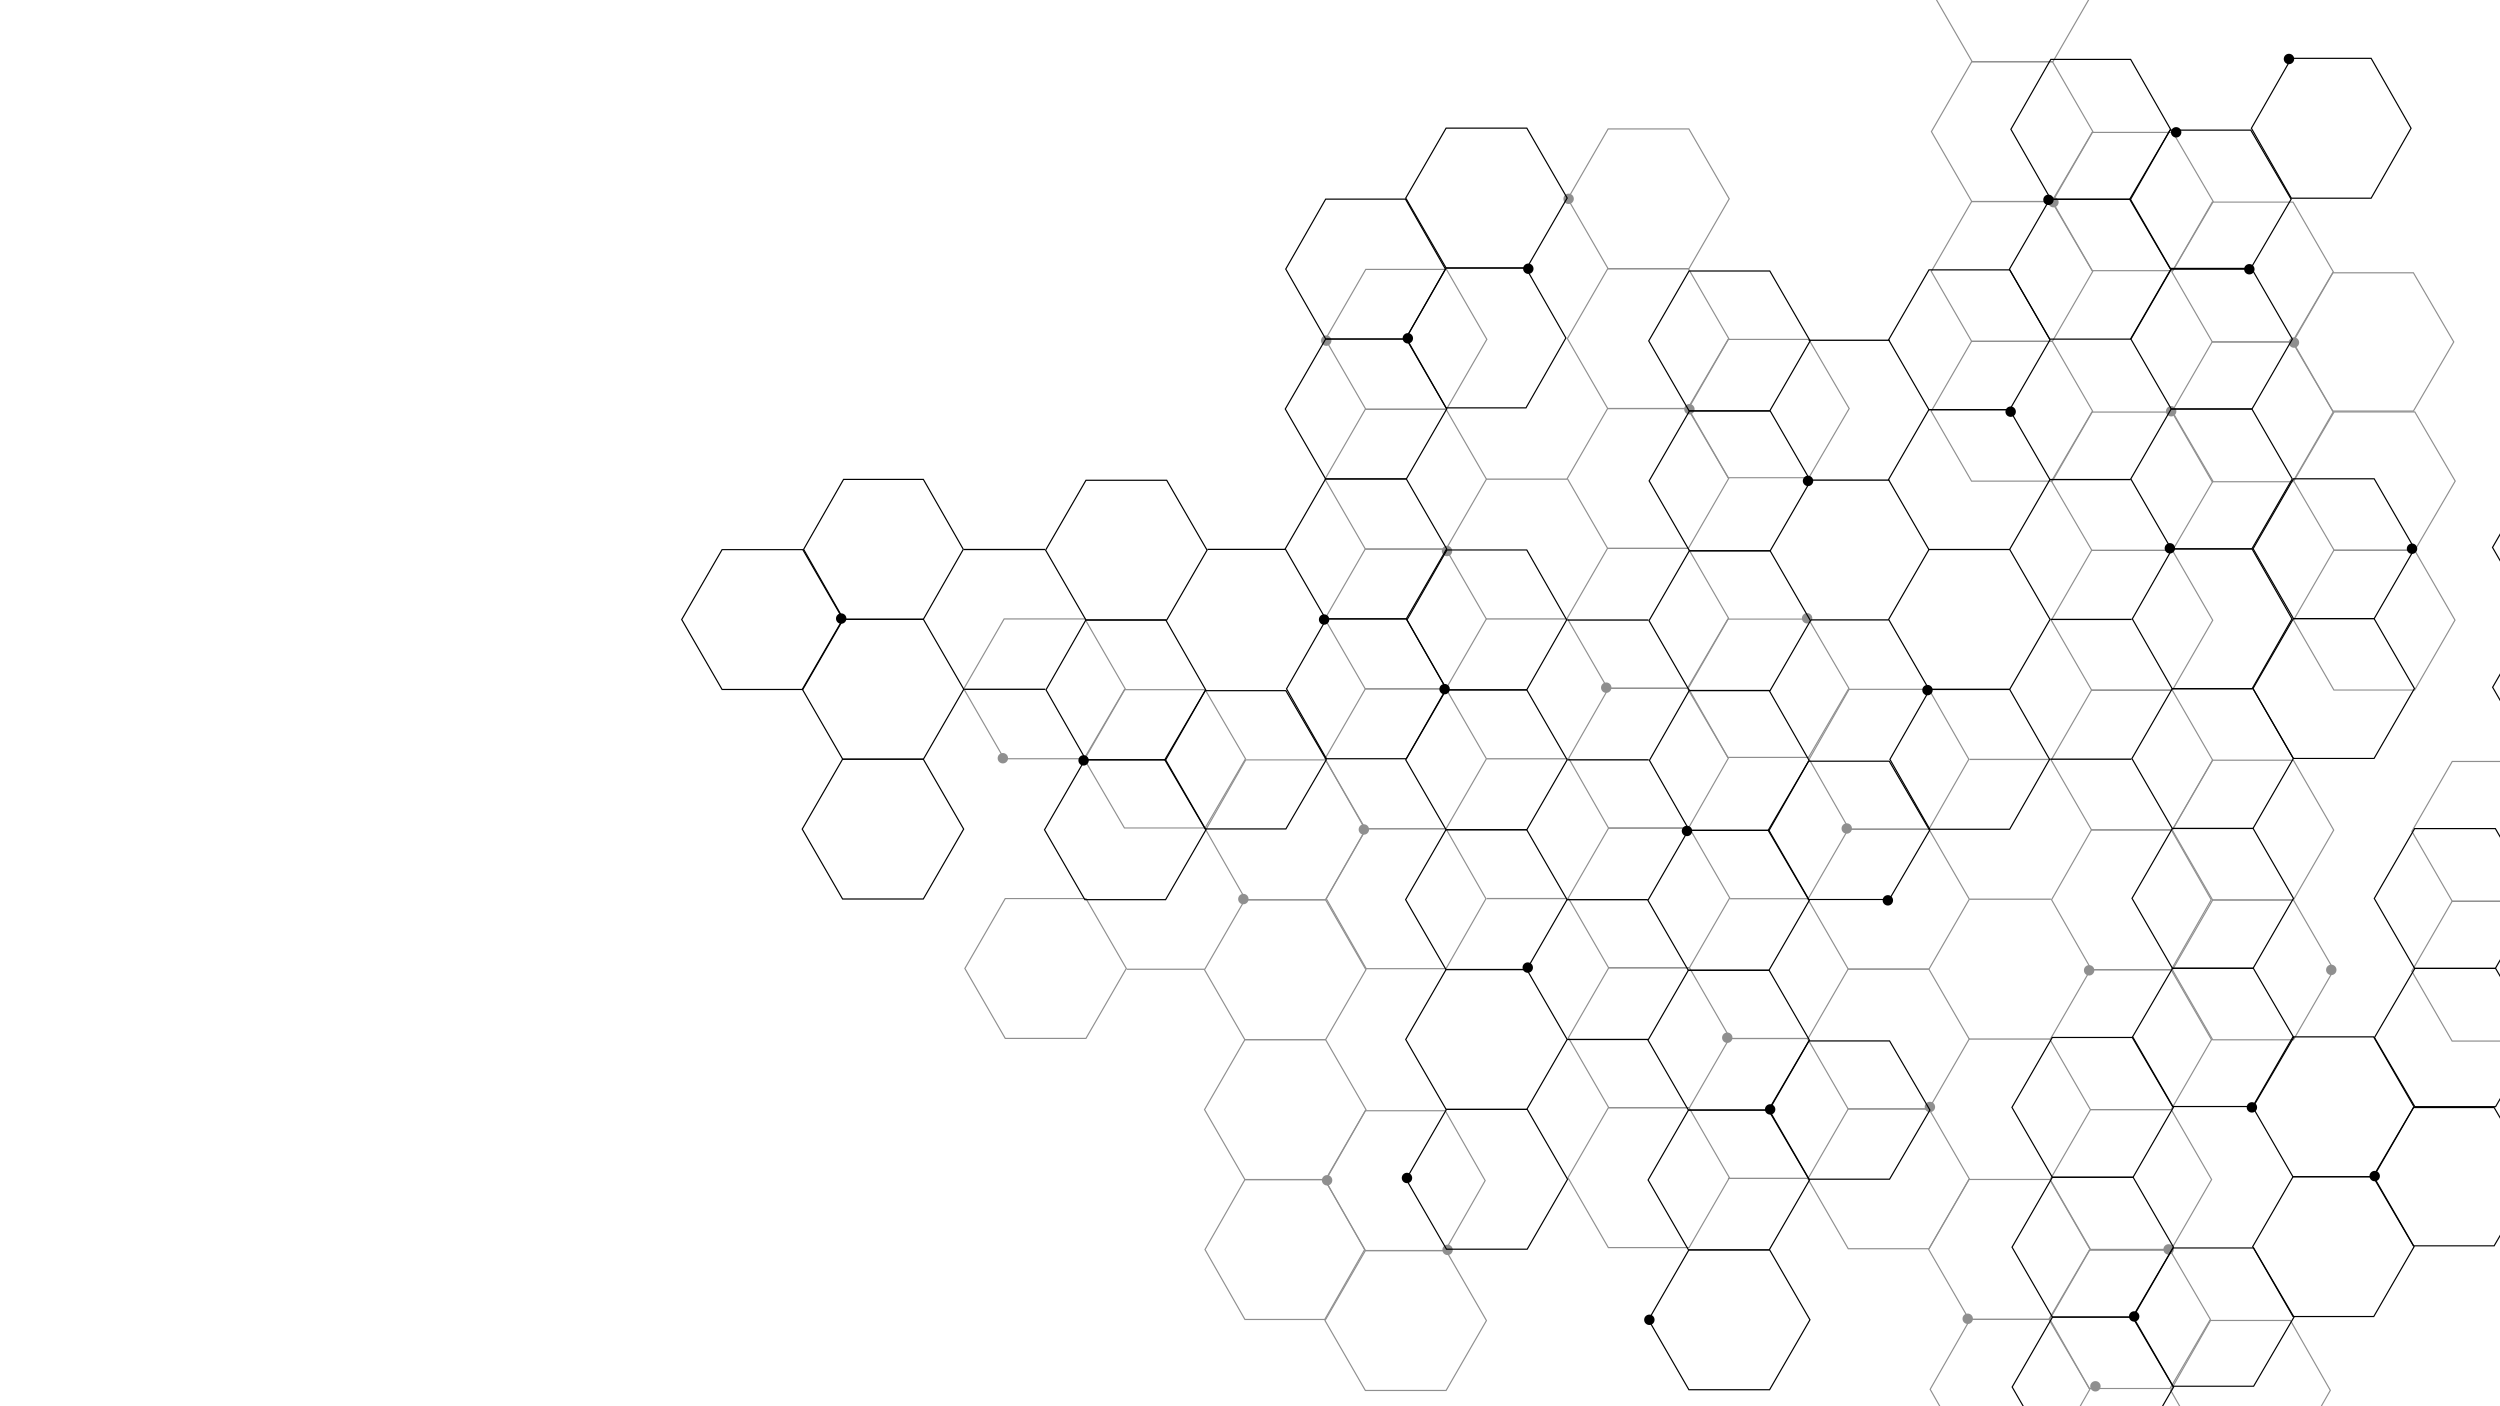 <?xml version="1.0" encoding="UTF-8" standalone="no" ?>
<!DOCTYPE svg PUBLIC "-//W3C//DTD SVG 1.1//EN" "http://www.w3.org/Graphics/SVG/1.1/DTD/svg11.dtd">
<svg xmlns="http://www.w3.org/2000/svg" xmlns:xlink="http://www.w3.org/1999/xlink" version="1.1" width="1920" height="1080" viewBox="0 0 1920 1080" xml:space="preserve">
<desc>Created with Fabric.js 4.6.0</desc>
<defs>
</defs>
<g transform="matrix(0.91 0 0 0.91 1265.57 474.84)" id="gy1WGOa1GDfokXwFW7s7o"  >
<path style="stroke: rgb(143,143,143); stroke-width: 1; stroke-dasharray: none; stroke-linecap: butt; stroke-dashoffset: 0; stroke-linejoin: miter; stroke-miterlimit: 4; fill: none; fill-rule: nonzero; opacity: 1;" vector-effect="non-scaling-stroke"  transform=" translate(-68.13, -59)" d="M 102.191 0 L 136.255 59 L 102.191 118 L 34.064 118 L 7.105427357601002e-15 59 L 34.064 0 z" stroke-linecap="round" />
</g>
<g transform="matrix(0.91 0 0 0.91 1266.05 152.7)" id="l_R1l8za7WoVbBTR5bjYO"  >
<path style="stroke: rgb(143,143,143); stroke-width: 1; stroke-dasharray: none; stroke-linecap: butt; stroke-dashoffset: 0; stroke-linejoin: miter; stroke-miterlimit: 4; fill: none; fill-rule: nonzero; opacity: 1;" vector-effect="non-scaling-stroke"  transform=" translate(-68.13, -59)" d="M 102.191 0 L 136.255 59 L 102.191 118 L 34.064 118 L 7.105427357601002e-15 59 L 34.064 0 z" stroke-linecap="round" />
</g>
<g transform="matrix(0.91 0 0 0.91 1265.73 260.08)" id="P1Kc5Je55ZPiiyTauOUCH"  >
<path style="stroke: rgb(143,143,143); stroke-width: 1; stroke-dasharray: none; stroke-linecap: butt; stroke-dashoffset: 0; stroke-linejoin: miter; stroke-miterlimit: 4; fill: none; fill-rule: nonzero; opacity: 1;" vector-effect="non-scaling-stroke"  transform=" translate(-68.13, -59)" d="M 102.191 0 L 136.255 59 L 102.191 118 L 34.064 118 L 7.105427357601002e-15 59 L 34.064 0 z" stroke-linecap="round" />
</g>
<g transform="matrix(0.91 0 0 0.91 1265.65 367.46)" id="ZcVFsA4s2em2lll6RbxB1"  >
<path style="stroke: rgb(143,143,143); stroke-width: 1; stroke-dasharray: none; stroke-linecap: butt; stroke-dashoffset: 0; stroke-linejoin: miter; stroke-miterlimit: 4; fill: none; fill-rule: nonzero; opacity: 1;" vector-effect="non-scaling-stroke"  transform=" translate(-68.13, -59)" d="M 102.191 0 L 136.255 59 L 102.191 118 L 34.064 118 L 7.105427357601002e-15 59 L 34.064 0 z" stroke-linecap="round" />
</g>
<g transform="matrix(0.91 0 0 0.91 1266.43 689.6)" id="RFUkEYkl9CPdq_rfQgWUP"  >
<path style="stroke: rgb(143,143,143); stroke-width: 1; stroke-dasharray: none; stroke-linecap: butt; stroke-dashoffset: 0; stroke-linejoin: miter; stroke-miterlimit: 4; fill: none; fill-rule: nonzero; opacity: 1;" vector-effect="non-scaling-stroke"  transform=" translate(-68.13, -59)" d="M 102.191 0 L 136.255 59 L 102.191 118 L 34.064 118 L 7.105427357601002e-15 59 L 34.064 0 z" stroke-linecap="round" />
</g>
<g transform="matrix(0.91 0 0 0.91 1266.51 796.97)" id="AdoFk-zRmsKpfWl4CJLo5"  >
<path style="stroke: rgb(143,143,143); stroke-width: 1; stroke-dasharray: none; stroke-linecap: butt; stroke-dashoffset: 0; stroke-linejoin: miter; stroke-miterlimit: 4; fill: none; fill-rule: nonzero; opacity: 1;" vector-effect="non-scaling-stroke"  transform=" translate(-68.13, -59)" d="M 102.191 0 L 136.255 59 L 102.191 118 L 34.064 118 L 7.105427357601002e-15 59 L 34.064 0 z" stroke-linecap="round" />
</g>
<g transform="matrix(0.91 0 0 0.91 1266.2 904.47)" id="BOofCs3yQ9Xkhd6LMVIg8"  >
<path style="stroke: rgb(143,143,143); stroke-width: 1; stroke-dasharray: none; stroke-linecap: butt; stroke-dashoffset: 0; stroke-linejoin: miter; stroke-miterlimit: 4; fill: none; fill-rule: nonzero; opacity: 1;" vector-effect="non-scaling-stroke"  transform=" translate(-68.13, -59)" d="M 102.191 0 L 136.255 59 L 102.191 118 L 34.064 118 L 7.105427357601002e-15 59 L 34.064 0 z" stroke-linecap="round" />
</g>
<g transform="matrix(0.9 0 0 0.91 1266.05 582.32)" id="HOIUR5iaNfS-6kK8rJ4hI"  >
<path style="stroke: rgb(143,143,143); stroke-width: 1; stroke-dasharray: none; stroke-linecap: butt; stroke-dashoffset: 0; stroke-linejoin: miter; stroke-miterlimit: 4; fill: none; fill-rule: nonzero; opacity: 1;" vector-effect="non-scaling-stroke"  transform=" translate(-68.13, -59)" d="M 102.191 0 L 136.255 59 L 102.191 118 L 34.064 118 L 7.105427357601002e-15 59 L 34.064 0 z" stroke-linecap="round" />
</g>
<g transform="matrix(0.91 0 0 0.9 1358.18 313.77)" id="BCnBZmJjuCrk47Ev7spEi"  >
<path style="stroke: rgb(143,143,143); stroke-width: 1; stroke-dasharray: none; stroke-linecap: butt; stroke-dashoffset: 0; stroke-linejoin: miter; stroke-miterlimit: 4; fill: none; fill-rule: nonzero; opacity: 1;" vector-effect="non-scaling-stroke"  transform=" translate(-68.13, -59)" d="M 102.191 0 L 136.255 59 L 102.191 118 L 34.064 118 L 7.105427357601002e-15 59 L 34.064 0 z" stroke-linecap="round" />
</g>
<g transform="matrix(0.91 0 0 0.9 1357.95 528.58)" id="Xv5jIw4C7ZB0DdUrSLUYx"  >
<path style="stroke: rgb(143,143,143); stroke-width: 1; stroke-dasharray: none; stroke-linecap: butt; stroke-dashoffset: 0; stroke-linejoin: miter; stroke-miterlimit: 4; fill: none; fill-rule: nonzero; opacity: 1;" vector-effect="non-scaling-stroke"  transform=" translate(-68.13, -59)" d="M 102.191 0 L 136.255 59 L 102.191 118 L 34.064 118 L 7.105427357601002e-15 59 L 34.064 0 z" stroke-linecap="round" />
</g>
<g transform="matrix(0.91 0 0 0.91 1079.58 582.75)" id="Uw0Sht753JZrPCUESFj0p"  >
<path style="stroke: rgb(143,143,143); stroke-width: 1; stroke-dasharray: none; stroke-linecap: butt; stroke-dashoffset: 0; stroke-linejoin: miter; stroke-miterlimit: 4; fill: none; fill-rule: nonzero; opacity: 1;" vector-effect="non-scaling-stroke"  transform=" translate(-68.13, -59)" d="M 102.191 0 L 136.255 59 L 102.191 118 L 34.064 118 L 7.105427357601002e-15 59 L 34.064 0 z" stroke-linecap="round" />
</g>
<g transform="matrix(0.91 0 0 0.91 1079.9 260.61)" id="9iILsMq7_4kSeDBi62z3a"  >
<path style="stroke: rgb(143,143,143); stroke-width: 1; stroke-dasharray: none; stroke-linecap: butt; stroke-dashoffset: 0; stroke-linejoin: miter; stroke-miterlimit: 4; fill: none; fill-rule: nonzero; opacity: 1;" vector-effect="non-scaling-stroke"  transform=" translate(-68.13, -59)" d="M 102.191 0 L 136.255 59 L 102.191 118 L 34.064 118 L 7.105427357601002e-15 59 L 34.064 0 z" stroke-linecap="round" />
</g>
<g transform="matrix(0.91 0 0 0.91 1079.58 367.99)" id="G2RdWpjTONmik2h-tiwbg"  >
<path style="stroke: rgb(143,143,143); stroke-width: 1; stroke-dasharray: none; stroke-linecap: butt; stroke-dashoffset: 0; stroke-linejoin: miter; stroke-miterlimit: 4; fill: none; fill-rule: nonzero; opacity: 1;" vector-effect="non-scaling-stroke"  transform=" translate(-68.13, -59)" d="M 102.191 0 L 136.255 59 L 102.191 118 L 34.064 118 L 7.105427357601002e-15 59 L 34.064 0 z" stroke-linecap="round" />
</g>
<g transform="matrix(0.91 0 0 0.91 1079.5 475.37)" id="84Q-qM3PmwOj8OvH-9kh4"  >
<path style="stroke: rgb(143,143,143); stroke-width: 1; stroke-dasharray: none; stroke-linecap: butt; stroke-dashoffset: 0; stroke-linejoin: miter; stroke-miterlimit: 4; fill: none; fill-rule: nonzero; opacity: 1;" vector-effect="non-scaling-stroke"  transform=" translate(-68.13, -59)" d="M 102.191 0 L 136.255 59 L 102.191 118 L 34.064 118 L 7.105427357601002e-15 59 L 34.064 0 z" stroke-linecap="round" />
</g>
<g transform="matrix(0.9 0 0 0.91 1079.9 690.23)" id="CTJL1NSAmu--zdq6XdM2d"  >
<path style="stroke: rgb(143,143,143); stroke-width: 1; stroke-dasharray: none; stroke-linecap: butt; stroke-dashoffset: 0; stroke-linejoin: miter; stroke-miterlimit: 4; fill: none; fill-rule: nonzero; opacity: 1;" vector-effect="non-scaling-stroke"  transform=" translate(-68.13, -59)" d="M 102.191 0 L 136.255 59 L 102.191 118 L 34.064 118 L 7.105427357601002e-15 59 L 34.064 0 z" stroke-linecap="round" />
</g>
<g transform="matrix(1 0 0 1 1111.31 314.8)" id="8WBgDWL5k7QQL1oRf9Wfv"  >
<path style="stroke: rgb(143,143,143); stroke-width: 1; stroke-dasharray: none; stroke-linecap: butt; stroke-dashoffset: 0; stroke-linejoin: miter; stroke-miterlimit: 4; fill: rgb(255,255,255); fill-opacity: 0; fill-rule: nonzero; opacity: 1;" vector-effect="non-scaling-stroke"  transform=" translate(0, 0)" d="M 0 0" stroke-linecap="round" />
</g>
<g transform="matrix(1 0 0 1 1172.55 367.99)" id="FEDbU1hbAnxbGW9S7YAuv"  >
<path style="stroke: rgb(143,143,143); stroke-width: 1; stroke-dasharray: none; stroke-linecap: butt; stroke-dashoffset: 0; stroke-linejoin: miter; stroke-miterlimit: 4; fill: rgb(255,255,255); fill-opacity: 0; fill-rule: nonzero; opacity: 1;" vector-effect="non-scaling-stroke"  transform=" translate(0, 0)" d="M -31.152 0 L 31.152 0" stroke-linecap="round" />
</g>
<g transform="matrix(1 0 0 1 1172.36 475.34)" id="8li6Vo5rAK6aRku3XkXNI"  >
<path style="stroke: rgb(143,143,143); stroke-width: 1; stroke-dasharray: none; stroke-linecap: butt; stroke-dashoffset: 0; stroke-linejoin: miter; stroke-miterlimit: 4; fill: rgb(255,255,255); fill-opacity: 0; fill-rule: nonzero; opacity: 1;" vector-effect="non-scaling-stroke"  transform=" translate(0, 0)" d="M -31.152 0 L 31.152 0" stroke-linecap="round" />
</g>
<g transform="matrix(1 0 0 1 1173.05 582.74)" id="053NvNAJ886cTsMEhNPGd"  >
<path style="stroke: rgb(143,143,143); stroke-width: 1; stroke-dasharray: none; stroke-linecap: butt; stroke-dashoffset: 0; stroke-linejoin: miter; stroke-miterlimit: 4; fill: rgb(255,255,255); fill-opacity: 0; fill-rule: nonzero; opacity: 1;" vector-effect="non-scaling-stroke"  transform=" translate(0, 0)" d="M -31.152 0 L 31.152 0" stroke-linecap="round" />
</g>
<g transform="matrix(1 0 0 1 1172.87 690.1)" id="iIrCq3jvNm8OyMwnm9VIv"  >
<path style="stroke: rgb(143,143,143); stroke-width: 1; stroke-dasharray: none; stroke-linecap: butt; stroke-dashoffset: 0; stroke-linejoin: miter; stroke-miterlimit: 4; fill: rgb(255,255,255); fill-opacity: 0; fill-rule: nonzero; opacity: 1;" vector-effect="non-scaling-stroke"  transform=" translate(0, 0)" d="M -31.152 0 L 31.152 0" stroke-linecap="round" />
</g>
<g transform="matrix(0.91 0 0 -0.91 1636.44 798.49)" id="qNJ-t5W-UPGXHJb6sJFV8"  >
<path style="stroke: rgb(143,143,143); stroke-width: 1; stroke-dasharray: none; stroke-linecap: butt; stroke-dashoffset: 0; stroke-linejoin: miter; stroke-miterlimit: 4; fill: none; fill-rule: nonzero; opacity: 1;" vector-effect="non-scaling-stroke"  transform=" translate(-68.13, -59)" d="M 102.191 0 L 136.255 59 L 102.191 118 L 34.064 118 L 7.105427357601002e-15 59 L 34.064 0 z" stroke-linecap="round" />
</g>
<g transform="matrix(0.91 0 0 -0.91 1636.52 905.87)" id="4pfEVFDOlLOM2PM7slWGK"  >
<path style="stroke: rgb(143,143,143); stroke-width: 1; stroke-dasharray: none; stroke-linecap: butt; stroke-dashoffset: 0; stroke-linejoin: miter; stroke-miterlimit: 4; fill: none; fill-rule: nonzero; opacity: 1;" vector-effect="non-scaling-stroke"  transform=" translate(-68.13, -59)" d="M 102.191 0 L 136.255 59 L 102.191 118 L 34.064 118 L 7.105427357601002e-15 59 L 34.064 0 z" stroke-linecap="round" />
</g>
<g transform="matrix(0.91 0 0 -0.91 1637.29 583.73)" id="eITtAI2CS1s6EM6Vlfgx2"  >
<path style="stroke: rgb(143,143,143); stroke-width: 1; stroke-dasharray: none; stroke-linecap: butt; stroke-dashoffset: 0; stroke-linejoin: miter; stroke-miterlimit: 4; fill: none; fill-rule: nonzero; opacity: 1;" vector-effect="non-scaling-stroke"  transform=" translate(-68.13, -59)" d="M 102.191 0 L 136.255 59 L 102.191 118 L 34.064 118 L 7.105427357601002e-15 59 L 34.064 0 z" stroke-linecap="round" />
</g>
<g transform="matrix(0.91 0 0 -0.91 1637.38 476.37)" id="WFve2MUHgENlWQJKZq7CZ"  >
<path style="stroke: rgb(143,143,143); stroke-width: 1; stroke-dasharray: none; stroke-linecap: butt; stroke-dashoffset: 0; stroke-linejoin: miter; stroke-miterlimit: 4; fill: none; fill-rule: nonzero; opacity: 1;" vector-effect="non-scaling-stroke"  transform=" translate(-68.13, -59)" d="M 102.191 0 L 136.255 59 L 102.191 118 L 34.064 118 L 7.105427357601002e-15 59 L 34.064 0 z" stroke-linecap="round" />
</g>
<g transform="matrix(0.9 0 0 -0.91 1636.91 691.01)" id="FG-BuaPI_baAI_fXHxC7I"  >
<path style="stroke: rgb(143,143,143); stroke-width: 1; stroke-dasharray: none; stroke-linecap: butt; stroke-dashoffset: 0; stroke-linejoin: miter; stroke-miterlimit: 4; fill: none; fill-rule: nonzero; opacity: 1;" vector-effect="non-scaling-stroke"  transform=" translate(-68.13, -59)" d="M 102.191 0 L 136.255 59 L 102.191 118 L 34.064 118 L 7.105427357601002e-15 59 L 34.064 0 z" stroke-linecap="round" />
</g>
<g transform="matrix(0.91 0 0 -0.91 1450.45 690.58)" id="hq5SJjC3RhuB6g7IA-d3-"  >
<path style="stroke: rgb(143,143,143); stroke-width: 1; stroke-dasharray: none; stroke-linecap: butt; stroke-dashoffset: 0; stroke-linejoin: miter; stroke-miterlimit: 4; fill: none; fill-rule: nonzero; opacity: 1;" vector-effect="non-scaling-stroke"  transform=" translate(-68.13, -59)" d="M 102.191 0 L 136.255 59 L 102.191 118 L 34.064 118 L 7.105427357601002e-15 59 L 34.064 0 z" stroke-linecap="round" />
</g>
<g transform="matrix(0.91 0 0 -0.91 1450.44 905.34)" id="N2RtfbU5VNDoaVIkzL5h5"  >
<path style="stroke: rgb(143,143,143); stroke-width: 1; stroke-dasharray: none; stroke-linecap: butt; stroke-dashoffset: 0; stroke-linejoin: miter; stroke-miterlimit: 4; fill: none; fill-rule: nonzero; opacity: 1;" vector-effect="non-scaling-stroke"  transform=" translate(-68.13, -59)" d="M 102.191 0 L 136.255 59 L 102.191 118 L 34.064 118 L 7.105427357601002e-15 59 L 34.064 0 z" stroke-linecap="round" />
</g>
<g transform="matrix(0.91 0 0 -0.91 1450.36 797.96)" id="qfaPjrLHyZNE3TYitY98w"  >
<path style="stroke: rgb(143,143,143); stroke-width: 1; stroke-dasharray: none; stroke-linecap: butt; stroke-dashoffset: 0; stroke-linejoin: miter; stroke-miterlimit: 4; fill: none; fill-rule: nonzero; opacity: 1;" vector-effect="non-scaling-stroke"  transform=" translate(-68.13, -59)" d="M 102.191 0 L 136.255 59 L 102.191 118 L 34.064 118 L 7.105427357601002e-15 59 L 34.064 0 z" stroke-linecap="round" />
</g>
<g transform="matrix(0.9 0 0 -0.91 1450.76 583.1)" id="0KAtlQaeg1elCXMiwrH_v"  >
<path style="stroke: rgb(143,143,143); stroke-width: 1; stroke-dasharray: none; stroke-linecap: butt; stroke-dashoffset: 0; stroke-linejoin: miter; stroke-miterlimit: 4; fill: none; fill-rule: nonzero; opacity: 1;" vector-effect="non-scaling-stroke"  transform=" translate(-68.13, -59)" d="M 102.191 0 L 136.255 59 L 102.191 118 L 34.064 118 L 7.105427357601002e-15 59 L 34.064 0 z" stroke-linecap="round" />
</g>
<g transform="matrix(1 0 0 -1 1543.23 797.99)" id="RfCG9lYjrPG_iEUQijFTO"  >
<path style="stroke: rgb(143,143,143); stroke-width: 1; stroke-dasharray: none; stroke-linecap: butt; stroke-dashoffset: 0; stroke-linejoin: miter; stroke-miterlimit: 4; fill: rgb(255,255,255); fill-opacity: 0; fill-rule: nonzero; opacity: 1;" vector-effect="non-scaling-stroke"  transform=" translate(0, 0)" d="M -31.152 0 L 31.152 0" stroke-linecap="round" />
</g>
<g transform="matrix(1 0 0 -1 1543.91 690.59)" id="ALZ3QZg09oBZlyLmyePNu"  >
<path style="stroke: rgb(143,143,143); stroke-width: 1; stroke-dasharray: none; stroke-linecap: butt; stroke-dashoffset: 0; stroke-linejoin: miter; stroke-miterlimit: 4; fill: rgb(255,255,255); fill-opacity: 0; fill-rule: nonzero; opacity: 1;" vector-effect="non-scaling-stroke"  transform=" translate(0, 0)" d="M -31.152 0 L 31.152 0" stroke-linecap="round" />
</g>
<g transform="matrix(1 0 0 -1 1543.73 583.23)" id="AS0TXWp1MrXimMIW-52_u"  >
<path style="stroke: rgb(143,143,143); stroke-width: 1; stroke-dasharray: none; stroke-linecap: butt; stroke-dashoffset: 0; stroke-linejoin: miter; stroke-miterlimit: 4; fill: rgb(255,255,255); fill-opacity: 0; fill-rule: nonzero; opacity: 1;" vector-effect="non-scaling-stroke"  transform=" translate(0, 0)" d="M -31.152 0 L 31.152 0" stroke-linecap="round" />
</g>
<g transform="matrix(1 0 0 -1 1358.2 904.97)" id="awUlgT9fct5n-pwhaANRO"  >
<path style="stroke: rgb(143,143,143); stroke-width: 1; stroke-dasharray: none; stroke-linecap: butt; stroke-dashoffset: 0; stroke-linejoin: miter; stroke-miterlimit: 4; fill: rgb(255,255,255); fill-opacity: 0; fill-rule: nonzero; opacity: 1;" vector-effect="non-scaling-stroke"  transform=" translate(0, 0)" d="M -31.152 0 L 31.152 0" stroke-linecap="round" />
</g>
<g transform="matrix(1 0 0 -1 1357.88 797.57)" id="jt7km1XqtHFX9poUPBVaA"  >
<path style="stroke: rgb(143,143,143); stroke-width: 1; stroke-dasharray: none; stroke-linecap: butt; stroke-dashoffset: 0; stroke-linejoin: miter; stroke-miterlimit: 4; fill: rgb(255,255,255); fill-opacity: 0; fill-rule: nonzero; opacity: 1;" vector-effect="non-scaling-stroke"  transform=" translate(0, 0)" d="M -31.152 0 L 31.152 0" stroke-linecap="round" />
</g>
<g transform="matrix(0.96 0 0 -0.96 1358.6 690.21)" id="9YofqOHk7mmABLbdJisp7"  >
<path style="stroke: rgb(143,143,143); stroke-width: 1; stroke-dasharray: none; stroke-linecap: butt; stroke-dashoffset: 0; stroke-linejoin: miter; stroke-miterlimit: 4; fill: rgb(255,255,255); fill-opacity: 0; fill-rule: nonzero; opacity: 1;" vector-effect="non-scaling-stroke"  transform=" translate(0, 0)" d="M -31.152 0 L 31.152 0" stroke-linecap="round" />
</g>
<g transform="matrix(0.91 0 0 0.91 1545.16 315.84)" id="LJ8yclYdeu_QHhJETt5KX"  >
<path style="stroke: rgb(143,143,143); stroke-width: 1; stroke-dasharray: none; stroke-linecap: butt; stroke-dashoffset: 0; stroke-linejoin: miter; stroke-miterlimit: 4; fill: none; fill-rule: nonzero; opacity: 1;" vector-effect="non-scaling-stroke"  transform=" translate(-68.13, -59)" d="M 102.191 0 L 136.255 59 L 102.191 118 L 34.064 118 L 7.105427357601002e-15 59 L 34.064 0 z" stroke-linecap="round" />
</g>
<g transform="matrix(0.91 0 0 0.91 1545.64 -6.3)" id="25TVodLwmV-iUvXm3Gnif"  >
<path style="stroke: rgb(143,143,143); stroke-width: 1; stroke-dasharray: none; stroke-linecap: butt; stroke-dashoffset: 0; stroke-linejoin: miter; stroke-miterlimit: 4; fill: none; fill-rule: nonzero; opacity: 1;" vector-effect="non-scaling-stroke"  transform=" translate(-68.13, -59)" d="M 102.191 0 L 136.255 59 L 102.191 118 L 34.064 118 L 7.105427357601002e-15 59 L 34.064 0 z" stroke-linecap="round" />
</g>
<g transform="matrix(0.91 0 0 0.91 1545.32 101.08)" id="yMrBIJLkEKQbuNV6lmw5X"  >
<path style="stroke: rgb(143,143,143); stroke-width: 1; stroke-dasharray: none; stroke-linecap: butt; stroke-dashoffset: 0; stroke-linejoin: miter; stroke-miterlimit: 4; fill: none; fill-rule: nonzero; opacity: 1;" vector-effect="non-scaling-stroke"  transform=" translate(-68.13, -59)" d="M 102.191 0 L 136.255 59 L 102.191 118 L 34.064 118 L 7.105427357601002e-15 59 L 34.064 0 z" stroke-linecap="round" />
</g>
<g transform="matrix(0.91 0 0 0.91 1545.23 208.46)" id="ggEG1zpJiNX1ykAY__L1V"  >
<path style="stroke: rgb(143,143,143); stroke-width: 1; stroke-dasharray: none; stroke-linecap: butt; stroke-dashoffset: 0; stroke-linejoin: miter; stroke-miterlimit: 4; fill: none; fill-rule: nonzero; opacity: 1;" vector-effect="non-scaling-stroke"  transform=" translate(-68.13, -59)" d="M 102.191 0 L 136.255 59 L 102.191 118 L 34.064 118 L 7.105427357601002e-15 59 L 34.064 0 z" stroke-linecap="round" />
</g>
<g transform="matrix(0.91 0 0 0.9 1637.77 154.78)" id="EHrpOBCC6R1tg7qR90Ow1"  >
<path style="stroke: rgb(143,143,143); stroke-width: 1; stroke-dasharray: none; stroke-linecap: butt; stroke-dashoffset: 0; stroke-linejoin: miter; stroke-miterlimit: 4; fill: none; fill-rule: nonzero; opacity: 1;" vector-effect="non-scaling-stroke"  transform=" translate(-68.13, -59)" d="M 102.191 0 L 136.255 59 L 102.191 118 L 34.064 118 L 7.105427357601002e-15 59 L 34.064 0 z" stroke-linecap="round" />
</g>
<g transform="matrix(0.91 0 0 0.9 1637.54 369.58)" id="6OPGvqiC1NzA0KFqwfzRm"  >
<path style="stroke: rgb(143,143,143); stroke-width: 1; stroke-dasharray: none; stroke-linecap: butt; stroke-dashoffset: 0; stroke-linejoin: miter; stroke-miterlimit: 4; fill: none; fill-rule: nonzero; opacity: 1;" vector-effect="non-scaling-stroke"  transform=" translate(-68.13, -59)" d="M 102.191 0 L 136.255 59 L 102.191 118 L 34.064 118 L 7.105427357601002e-15 59 L 34.064 0 z" stroke-linecap="round" />
</g>
<g transform="matrix(0.91 0 0 0.91 802.17 529.03)" id="HtY9r4NVko3cOMZnEHpi2"  >
<path style="stroke: rgb(143,143,143); stroke-width: 1; stroke-dasharray: none; stroke-linecap: butt; stroke-dashoffset: 0; stroke-linejoin: miter; stroke-miterlimit: 4; fill: none; fill-rule: nonzero; opacity: 1;" vector-effect="non-scaling-stroke"  transform=" translate(-68.13, -59)" d="M 102.191 0 L 136.255 59 L 102.191 118 L 34.064 118 L 7.105427357601002e-15 59 L 34.064 0 z" stroke-linecap="round" />
</g>
<g transform="matrix(0.91 0 0 0.91 803.02 743.79)" id="462TstxzXtJMiYSRRNJ_t"  >
<path style="stroke: rgb(143,143,143); stroke-width: 1; stroke-dasharray: none; stroke-linecap: butt; stroke-dashoffset: 0; stroke-linejoin: miter; stroke-miterlimit: 4; fill: none; fill-rule: nonzero; opacity: 1;" vector-effect="non-scaling-stroke"  transform=" translate(-68.13, -59)" d="M 102.191 0 L 136.255 59 L 102.191 118 L 34.064 118 L 7.105427357601002e-15 59 L 34.064 0 z" stroke-linecap="round" />
</g>
<g transform="matrix(0.91 0 0 0.9 894.55 582.77)" id="VJbxSFBOtstL7OKvhUNVG"  >
<path style="stroke: rgb(143,143,143); stroke-width: 1; stroke-dasharray: none; stroke-linecap: butt; stroke-dashoffset: 0; stroke-linejoin: miter; stroke-miterlimit: 4; fill: none; fill-rule: nonzero; opacity: 1;" vector-effect="non-scaling-stroke"  transform=" translate(-68.13, -59)" d="M 102.191 0 L 136.255 59 L 102.191 118 L 34.064 118 L 7.105427357601002e-15 59 L 34.064 0 z" stroke-linecap="round" />
</g>
<g transform="matrix(0.91 0 0 -0.91 987.05 744.77)" id="qhx4DD6oTXJoC4OmylX9j"  >
<path style="stroke: rgb(143,143,143); stroke-width: 1; stroke-dasharray: none; stroke-linecap: butt; stroke-dashoffset: 0; stroke-linejoin: miter; stroke-miterlimit: 4; fill: none; fill-rule: nonzero; opacity: 1;" vector-effect="non-scaling-stroke"  transform=" translate(-68.13, -59)" d="M 102.191 0 L 136.255 59 L 102.191 118 L 34.064 118 L 7.105427357601002e-15 59 L 34.064 0 z" stroke-linecap="round" />
</g>
<g transform="matrix(0.9 0 0 -0.91 987.36 637.29)" id="Rhp5ngFpoo3fd218TPODU"  >
<path style="stroke: rgb(143,143,143); stroke-width: 1; stroke-dasharray: none; stroke-linecap: butt; stroke-dashoffset: 0; stroke-linejoin: miter; stroke-miterlimit: 4; fill: none; fill-rule: nonzero; opacity: 1;" vector-effect="non-scaling-stroke"  transform=" translate(-68.13, -59)" d="M 102.191 0 L 136.255 59 L 102.191 118 L 34.064 118 L 7.105427357601002e-15 59 L 34.064 0 z" stroke-linecap="round" />
</g>
<g transform="matrix(0.96 0 0 -0.96 895.2 744.39)" id="3rsm1aUlpXDphAGHcd6X5"  >
<path style="stroke: rgb(143,143,143); stroke-width: 1; stroke-dasharray: none; stroke-linecap: butt; stroke-dashoffset: 0; stroke-linejoin: miter; stroke-miterlimit: 4; fill: rgb(255,255,255); fill-opacity: 0; fill-rule: nonzero; opacity: 1;" vector-effect="non-scaling-stroke"  transform=" translate(0, 0)" d="M -31.152 0 L 31.152 0" stroke-linecap="round" />
</g>
<g transform="matrix(0.91 0 0 0.91 1730.29 637.51)" id="1hwREFFOekmuZ2AuquT74"  >
<path style="stroke: rgb(143,143,143); stroke-width: 1; stroke-dasharray: none; stroke-linecap: butt; stroke-dashoffset: 0; stroke-linejoin: miter; stroke-miterlimit: 4; fill: none; fill-rule: nonzero; opacity: 1;" vector-effect="non-scaling-stroke"  transform=" translate(-68.13, -59)" d="M 102.191 0 L 136.255 59 L 102.191 118 L 34.064 118 L 7.105427357601002e-15 59 L 34.064 0 z" stroke-linecap="round" />
</g>
<g transform="matrix(0.91 0 0 0.91 1730.38 744.87)" id="TYigxZjBAGCfcmuDs66ZQ"  >
<path style="stroke: rgb(143,143,143); stroke-width: 1; stroke-dasharray: none; stroke-linecap: butt; stroke-dashoffset: 0; stroke-linejoin: miter; stroke-miterlimit: 4; fill: none; fill-rule: nonzero; opacity: 1;" vector-effect="non-scaling-stroke"  transform=" translate(-68.13, -59)" d="M 102.191 0 L 136.255 59 L 102.191 118 L 34.064 118 L 7.105427357601002e-15 59 L 34.064 0 z" stroke-linecap="round" />
</g>
<g transform="matrix(0.91 0 0 -0.91 1914.32 638.48)" id="lfsYXMebsH-F05GaOE9nx"  >
<path style="stroke: rgb(143,143,143); stroke-width: 1; stroke-dasharray: none; stroke-linecap: butt; stroke-dashoffset: 0; stroke-linejoin: miter; stroke-miterlimit: 4; fill: none; fill-rule: nonzero; opacity: 1;" vector-effect="non-scaling-stroke"  transform=" translate(-68.13, -59)" d="M 102.191 0 L 136.255 59 L 102.191 118 L 34.064 118 L 7.105427357601002e-15 59 L 34.064 0 z" stroke-linecap="round" />
</g>
<g transform="matrix(0.91 0 0 -0.91 1914.23 745.86)" id="B-ZBlnEi6f6HoFhOtXb0v"  >
<path style="stroke: rgb(143,143,143); stroke-width: 1; stroke-dasharray: none; stroke-linecap: butt; stroke-dashoffset: 0; stroke-linejoin: miter; stroke-miterlimit: 4; fill: none; fill-rule: nonzero; opacity: 1;" vector-effect="non-scaling-stroke"  transform=" translate(-68.13, -59)" d="M 102.191 0 L 136.255 59 L 102.191 118 L 34.064 118 L 7.105427357601002e-15 59 L 34.064 0 z" stroke-linecap="round" />
</g>
<g transform="matrix(0.91 0 0 -0.91 1823.43 476.26)" id="8b026K7r0m7cbf0LrgHla"  >
<path style="stroke: rgb(143,143,143); stroke-width: 1; stroke-dasharray: none; stroke-linecap: butt; stroke-dashoffset: 0; stroke-linejoin: miter; stroke-miterlimit: 4; fill: none; fill-rule: nonzero; opacity: 1;" vector-effect="non-scaling-stroke"  transform=" translate(-68.13, -59)" d="M 102.191 0 L 136.255 59 L 102.191 118 L 34.064 118 L 7.105427357601002e-15 59 L 34.064 0 z" stroke-linecap="round" />
</g>
<g transform="matrix(0.91 0 0 0.9 1823.6 369.47)" id="VkI-a1Rpqubh96Pm7lxBn"  >
<path style="stroke: rgb(143,143,143); stroke-width: 1; stroke-dasharray: none; stroke-linecap: butt; stroke-dashoffset: 0; stroke-linejoin: miter; stroke-miterlimit: 4; fill: none; fill-rule: nonzero; opacity: 1;" vector-effect="non-scaling-stroke"  transform=" translate(-68.13, -59)" d="M 102.191 0 L 136.255 59 L 102.191 118 L 34.064 118 L 7.105427357601002e-15 59 L 34.064 0 z" stroke-linecap="round" />
</g>
<g transform="matrix(0.91 0 0 0.91 1730.04 208.9)" id="60OSYO4ksVz2ynFB2wUvR"  >
<path style="stroke: rgb(143,143,143); stroke-width: 1; stroke-dasharray: none; stroke-linecap: butt; stroke-dashoffset: 0; stroke-linejoin: miter; stroke-miterlimit: 4; fill: none; fill-rule: nonzero; opacity: 1;" vector-effect="non-scaling-stroke"  transform=" translate(-68.13, -59)" d="M 102.191 0 L 136.255 59 L 102.191 118 L 34.064 118 L 7.105427357601002e-15 59 L 34.064 0 z" stroke-linecap="round" />
</g>
<g transform="matrix(0.91 0 0 0.91 1729.95 316.28)" id="GyXt3yYwvkmLDcBA6bFr0"  >
<path style="stroke: rgb(143,143,143); stroke-width: 1; stroke-dasharray: none; stroke-linecap: butt; stroke-dashoffset: 0; stroke-linejoin: miter; stroke-miterlimit: 4; fill: none; fill-rule: nonzero; opacity: 1;" vector-effect="non-scaling-stroke"  transform=" translate(-68.13, -59)" d="M 102.191 0 L 136.255 59 L 102.191 118 L 34.064 118 L 7.105427357601002e-15 59 L 34.064 0 z" stroke-linecap="round" />
</g>
<g transform="matrix(0.91 0 0 0.9 1822.49 262.6)" id="lkT7kpqBL8upmqX1ReQs_"  >
<path style="stroke: rgb(143,143,143); stroke-width: 1; stroke-dasharray: none; stroke-linecap: butt; stroke-dashoffset: 0; stroke-linejoin: miter; stroke-miterlimit: 4; fill: none; fill-rule: nonzero; opacity: 1;" vector-effect="non-scaling-stroke"  transform=" translate(-68.13, -59)" d="M 102.191 0 L 136.255 59 L 102.191 118 L 34.064 118 L 7.105427357601002e-15 59 L 34.064 0 z" stroke-linecap="round" />
</g>
<g transform="matrix(0.91 0 0 0.91 1543.19 959.53)" id="ARV994LCckQOZJLAXl1yp"  >
<path style="stroke: rgb(143,143,143); stroke-width: 1; stroke-dasharray: none; stroke-linecap: butt; stroke-dashoffset: 0; stroke-linejoin: miter; stroke-miterlimit: 4; fill: none; fill-rule: nonzero; opacity: 1;" vector-effect="non-scaling-stroke"  transform=" translate(-68.13, -59)" d="M 102.191 0 L 136.255 59 L 102.191 118 L 34.064 118 L 7.105427357601002e-15 59 L 34.064 0 z" stroke-linecap="round" />
</g>
<g transform="matrix(0.9 0 0 0.91 1543.67 1067.01)" id="g2XwaA15xbVTZnfKG-Ixp"  >
<path style="stroke: rgb(143,143,143); stroke-width: 1; stroke-dasharray: none; stroke-linecap: butt; stroke-dashoffset: 0; stroke-linejoin: miter; stroke-miterlimit: 4; fill: none; fill-rule: nonzero; opacity: 1;" vector-effect="non-scaling-stroke"  transform=" translate(-68.13, -59)" d="M 102.191 0 L 136.255 59 L 102.191 118 L 34.064 118 L 7.105427357601002e-15 59 L 34.064 0 z" stroke-linecap="round" />
</g>
<g transform="matrix(0.91 0 0 0.9 1635.58 1013.27)" id="hn-nU4mtvuvkNUEHBHQHj"  >
<path style="stroke: rgb(143,143,143); stroke-width: 1; stroke-dasharray: none; stroke-linecap: butt; stroke-dashoffset: 0; stroke-linejoin: miter; stroke-miterlimit: 4; fill: none; fill-rule: nonzero; opacity: 1;" vector-effect="non-scaling-stroke"  transform=" translate(-68.13, -59)" d="M 102.191 0 L 136.255 59 L 102.191 118 L 34.064 118 L 7.105427357601002e-15 59 L 34.064 0 z" stroke-linecap="round" />
</g>
<g transform="matrix(0.9 0 0 -0.91 1728.38 1067.79)" id="p9UNftTm4Bi2EvlOd8NIL"  >
<path style="stroke: rgb(143,143,143); stroke-width: 1; stroke-dasharray: none; stroke-linecap: butt; stroke-dashoffset: 0; stroke-linejoin: miter; stroke-miterlimit: 4; fill: none; fill-rule: nonzero; opacity: 1;" vector-effect="non-scaling-stroke"  transform=" translate(-68.13, -59)" d="M 102.191 0 L 136.255 59 L 102.191 118 L 34.064 118 L 7.105427357601002e-15 59 L 34.064 0 z" stroke-linecap="round" />
</g>
<g transform="matrix(-0.91 0 0 0.91 987.07 852.18)" id="eW-YPNBNIXXtEnKhTresb"  >
<path style="stroke: rgb(143,143,143); stroke-width: 1; stroke-dasharray: none; stroke-linecap: butt; stroke-dashoffset: 0; stroke-linejoin: miter; stroke-miterlimit: 4; fill: none; fill-rule: nonzero; opacity: 1;" vector-effect="non-scaling-stroke"  transform=" translate(-68.13, -59)" d="M 102.191 0 L 136.255 59 L 102.191 118 L 34.064 118 L 7.105427357601002e-15 59 L 34.064 0 z" stroke-linecap="round" />
</g>
<g transform="matrix(-0.9 0 0 0.91 986.75 959.66)" id="Xl4IrxciSVvtAqbA2c5yE"  >
<path style="stroke: rgb(143,143,143); stroke-width: 1; stroke-dasharray: none; stroke-linecap: butt; stroke-dashoffset: 0; stroke-linejoin: miter; stroke-miterlimit: 4; fill: none; fill-rule: nonzero; opacity: 1;" vector-effect="non-scaling-stroke"  transform=" translate(-68.13, -59)" d="M 102.191 0 L 136.255 59 L 102.191 118 L 34.064 118 L 7.105427357601002e-15 59 L 34.064 0 z" stroke-linecap="round" />
</g>
<g transform="matrix(-0.91 0 0 -0.91 1079.59 1014.2)" id="41UbCK4lQi8-0YZhDYZaR"  >
<path style="stroke: rgb(143,143,143); stroke-width: 1; stroke-dasharray: none; stroke-linecap: butt; stroke-dashoffset: 0; stroke-linejoin: miter; stroke-miterlimit: 4; fill: none; fill-rule: nonzero; opacity: 1;" vector-effect="non-scaling-stroke"  transform=" translate(-68.13, -59)" d="M 102.191 0 L 136.255 59 L 102.191 118 L 34.064 118 L 7.105427357601002e-15 59 L 34.064 0 z" stroke-linecap="round" />
</g>
<g transform="matrix(-0.9 0 0 -0.91 1079.28 906.72)" id="wlAjZb3Do6Tc3-5hKWtZh"  >
<path style="stroke: rgb(143,143,143); stroke-width: 1; stroke-dasharray: none; stroke-linecap: butt; stroke-dashoffset: 0; stroke-linejoin: miter; stroke-miterlimit: 4; fill: none; fill-rule: nonzero; opacity: 1;" vector-effect="non-scaling-stroke"  transform=" translate(-68.13, -59)" d="M 102.191 0 L 136.255 59 L 102.191 118 L 34.064 118 L 7.105427357601002e-15 59 L 34.064 0 z" stroke-linecap="round" />
</g>
<g transform="matrix(0.08 0 0 0.08 1204.7 152.7)" id="wNjt2RFnWWBNaipZEgmzC"  >
<path style="stroke: rgb(143,143,143); stroke-width: 0; stroke-dasharray: none; stroke-linecap: butt; stroke-dashoffset: 0; stroke-linejoin: miter; stroke-miterlimit: 4; fill: rgb(143,143,143); fill-rule: nonzero; opacity: 1;" vector-effect="non-scaling-stroke"  transform=" translate(0, 0)" d="M 0 -50 C 27.6 -50 50 -27.6 50 0 C 50 27.6 27.6 50 0 50 C -27.6 50 -50 27.6 -50 0 C -50 -27.6 -27.6 -50 0 -50 z" stroke-linecap="round" />
</g>
<g transform="matrix(0.08 0 0 0.08 1297.46 314.27)" id="u51-CcYGlQoKBFF4doUW0"  >
<path style="stroke: rgb(143,143,143); stroke-width: 0; stroke-dasharray: none; stroke-linecap: butt; stroke-dashoffset: 0; stroke-linejoin: miter; stroke-miterlimit: 4; fill: rgb(143,143,143); fill-rule: nonzero; opacity: 1;" vector-effect="non-scaling-stroke"  transform=" translate(0, 0)" d="M 0 -50 C 27.6 -50 50 -27.6 50 0 C 50 27.6 27.6 50 0 50 C -27.6 50 -50 27.6 -50 0 C -50 -27.6 -27.6 -50 0 -50 z" stroke-linecap="round" />
</g>
<g transform="matrix(0.08 0 0 0.08 1233.59 528.13)" id="-MhqxykFyOMl0Qzhh2rL5"  >
<path style="stroke: rgb(143,143,143); stroke-width: 0; stroke-dasharray: none; stroke-linecap: butt; stroke-dashoffset: 0; stroke-linejoin: miter; stroke-miterlimit: 4; fill: rgb(143,143,143); fill-rule: nonzero; opacity: 1;" vector-effect="non-scaling-stroke"  transform=" translate(0, 0)" d="M 0 -50 C 27.6 -50 50 -27.6 50 0 C 50 27.6 27.6 50 0 50 C -27.6 50 -50 27.6 -50 0 C -50 -27.6 -27.6 -50 0 -50 z" stroke-linecap="round" />
</g>
<g transform="matrix(0.08 0 0 0.08 1326.55 796.97)" id="N7WP0mDcRQd0rUK8yOVeW"  >
<path style="stroke: rgb(143,143,143); stroke-width: 0; stroke-dasharray: none; stroke-linecap: butt; stroke-dashoffset: 0; stroke-linejoin: miter; stroke-miterlimit: 4; fill: rgb(143,143,143); fill-rule: nonzero; opacity: 1;" vector-effect="non-scaling-stroke"  transform=" translate(0, 0)" d="M 0 -50 C 27.6 -50 50 -27.6 50 0 C 50 27.6 27.6 50 0 50 C -27.6 50 -50 27.6 -50 0 C -50 -27.6 -27.6 -50 0 -50 z" stroke-linecap="round" />
</g>
<g transform="matrix(0.08 0 0 0.08 1387.86 474.84)" id="aKq4MfUF3CVDEKDsS5XMG"  >
<path style="stroke: rgb(143,143,143); stroke-width: 0; stroke-dasharray: none; stroke-linecap: butt; stroke-dashoffset: 0; stroke-linejoin: miter; stroke-miterlimit: 4; fill: rgb(143,143,143); fill-rule: nonzero; opacity: 1;" vector-effect="non-scaling-stroke"  transform=" translate(0, 0)" d="M 0 -50 C 27.6 -50 50 -27.6 50 0 C 50 27.6 27.6 50 0 50 C -27.6 50 -50 27.6 -50 0 C -50 -27.6 -27.6 -50 0 -50 z" stroke-linecap="round" />
</g>
<g transform="matrix(0.08 0 0 0.08 1018.55 261.61)" id="iS6QiA0pdcy3_Al5pk3Qm"  >
<path style="stroke: rgb(143,143,143); stroke-width: 0; stroke-dasharray: none; stroke-linecap: butt; stroke-dashoffset: 0; stroke-linejoin: miter; stroke-miterlimit: 4; fill: rgb(143,143,143); fill-rule: nonzero; opacity: 1;" vector-effect="non-scaling-stroke"  transform=" translate(0, 0)" d="M 0 -50 C 27.6 -50 50 -27.6 50 0 C 50 27.6 27.6 50 0 50 C -27.6 50 -50 27.6 -50 0 C -50 -27.6 -27.6 -50 0 -50 z" stroke-linecap="round" />
</g>
<g transform="matrix(0.08 0 0 0.08 1111.31 423.18)" id="hsElTuNPFq1-H63Nl5LAu"  >
<path style="stroke: rgb(143,143,143); stroke-width: 0; stroke-dasharray: none; stroke-linecap: butt; stroke-dashoffset: 0; stroke-linejoin: miter; stroke-miterlimit: 4; fill: rgb(143,143,143); fill-rule: nonzero; opacity: 1;" vector-effect="non-scaling-stroke"  transform=" translate(0, 0)" d="M 0 -50 C 27.6 -50 50 -27.6 50 0 C 50 27.6 27.6 50 0 50 C -27.6 50 -50 27.6 -50 0 C -50 -27.6 -27.6 -50 0 -50 z" stroke-linecap="round" />
</g>
<g transform="matrix(0.08 0 0 0.08 1047.44 637.04)" id="rcgryn-z3-2lHI_DkkiNG"  >
<path style="stroke: rgb(143,143,143); stroke-width: 0; stroke-dasharray: none; stroke-linecap: butt; stroke-dashoffset: 0; stroke-linejoin: miter; stroke-miterlimit: 4; fill: rgb(143,143,143); fill-rule: nonzero; opacity: 1;" vector-effect="non-scaling-stroke"  transform=" translate(0, 0)" d="M 0 -50 C 27.6 -50 50 -27.6 50 0 C 50 27.6 27.6 50 0 50 C -27.6 50 -50 27.6 -50 0 C -50 -27.6 -27.6 -50 0 -50 z" stroke-linecap="round" />
</g>
<g transform="matrix(0.08 0 0 -0.08 1604.45 745.2)" id="-YKLUeY4uB70i3HxLrjh4"  >
<path style="stroke: rgb(143,143,143); stroke-width: 0; stroke-dasharray: none; stroke-linecap: butt; stroke-dashoffset: 0; stroke-linejoin: miter; stroke-miterlimit: 4; fill: rgb(143,143,143); fill-rule: nonzero; opacity: 1;" vector-effect="non-scaling-stroke"  transform=" translate(0, 0)" d="M 0 -50 C 27.6 -50 50 -27.6 50 0 C 50 27.6 27.6 50 0 50 C -27.6 50 -50 27.6 -50 0 C -50 -27.6 -27.6 -50 0 -50 z" stroke-linecap="round" />
</g>
<g transform="matrix(0.08 0 0 -0.08 1482.17 850.15)" id="KSSRbV5NXa3eChAY0UJm8"  >
<path style="stroke: rgb(143,143,143); stroke-width: 0; stroke-dasharray: none; stroke-linecap: butt; stroke-dashoffset: 0; stroke-linejoin: miter; stroke-miterlimit: 4; fill: rgb(143,143,143); fill-rule: nonzero; opacity: 1;" vector-effect="non-scaling-stroke"  transform=" translate(0, 0)" d="M 0 -50 C 27.6 -50 50 -27.6 50 0 C 50 27.6 27.6 50 0 50 C -27.6 50 -50 27.6 -50 0 C -50 -27.6 -27.6 -50 0 -50 z" stroke-linecap="round" />
</g>
<g transform="matrix(0.08 0 0 -0.08 1418.3 636.29)" id="BLlB_Qqe9imYqbfdrqRAT"  >
<path style="stroke: rgb(143,143,143); stroke-width: 0; stroke-dasharray: none; stroke-linecap: butt; stroke-dashoffset: 0; stroke-linejoin: miter; stroke-miterlimit: 4; fill: rgb(143,143,143); fill-rule: nonzero; opacity: 1;" vector-effect="non-scaling-stroke"  transform=" translate(0, 0)" d="M 0 -50 C 27.6 -50 50 -27.6 50 0 C 50 27.6 27.6 50 0 50 C -27.6 50 -50 27.6 -50 0 C -50 -27.6 -27.6 -50 0 -50 z" stroke-linecap="round" />
</g>
<g transform="matrix(0.08 0 0 0.08 1484.28 -6.3)" id="0WgdDheFIQ3D_h2s0Bq3J"  >
<path style="stroke: rgb(143,143,143); stroke-width: 0; stroke-dasharray: none; stroke-linecap: butt; stroke-dashoffset: 0; stroke-linejoin: miter; stroke-miterlimit: 4; fill: rgb(143,143,143); fill-rule: nonzero; opacity: 1;" vector-effect="non-scaling-stroke"  transform=" translate(0, 0)" d="M 0 -50 C 27.6 -50 50 -27.6 50 0 C 50 27.6 27.6 50 0 50 C -27.6 50 -50 27.6 -50 0 C -50 -27.6 -27.6 -50 0 -50 z" stroke-linecap="round" />
</g>
<g transform="matrix(0.08 0 0 0.08 1577.04 155.27)" id="kgqBqHdWQwqRmY07L5iAv"  >
<path style="stroke: rgb(143,143,143); stroke-width: 0; stroke-dasharray: none; stroke-linecap: butt; stroke-dashoffset: 0; stroke-linejoin: miter; stroke-miterlimit: 4; fill: rgb(143,143,143); fill-rule: nonzero; opacity: 1;" vector-effect="non-scaling-stroke"  transform=" translate(0, 0)" d="M 0 -50 C 27.6 -50 50 -27.6 50 0 C 50 27.6 27.6 50 0 50 C -27.6 50 -50 27.6 -50 0 C -50 -27.6 -27.6 -50 0 -50 z" stroke-linecap="round" />
</g>
<g transform="matrix(0.08 0 0 0.08 1667.45 315.84)" id="GgPx9BpqXMamggCo4IqSQ"  >
<path style="stroke: rgb(143,143,143); stroke-width: 0; stroke-dasharray: none; stroke-linecap: butt; stroke-dashoffset: 0; stroke-linejoin: miter; stroke-miterlimit: 4; fill: rgb(143,143,143); fill-rule: nonzero; opacity: 1;" vector-effect="non-scaling-stroke"  transform=" translate(0, 0)" d="M 0 -50 C 27.6 -50 50 -27.6 50 0 C 50 27.6 27.6 50 0 50 C -27.6 50 -50 27.6 -50 0 C -50 -27.6 -27.6 -50 0 -50 z" stroke-linecap="round" />
</g>
<g transform="matrix(0.08 0 0 0.08 770.19 582.32)" id="Ks3z44H2tg0s9VtNpZknh"  >
<path style="stroke: rgb(143,143,143); stroke-width: 0; stroke-dasharray: none; stroke-linecap: butt; stroke-dashoffset: 0; stroke-linejoin: miter; stroke-miterlimit: 4; fill: rgb(143,143,143); fill-rule: nonzero; opacity: 1;" vector-effect="non-scaling-stroke"  transform=" translate(0, 0)" d="M 0 -50 C 27.6 -50 50 -27.6 50 0 C 50 27.6 27.6 50 0 50 C -27.6 50 -50 27.6 -50 0 C -50 -27.6 -27.6 -50 0 -50 z" stroke-linecap="round" />
</g>
<g transform="matrix(0.08 0 0 -0.08 954.9 690.48)" id="myzWysEbIZAZlcAcGkipv"  >
<path style="stroke: rgb(143,143,143); stroke-width: 0; stroke-dasharray: none; stroke-linecap: butt; stroke-dashoffset: 0; stroke-linejoin: miter; stroke-miterlimit: 4; fill: rgb(143,143,143); fill-rule: nonzero; opacity: 1;" vector-effect="non-scaling-stroke"  transform=" translate(0, 0)" d="M 0 -50 C 27.6 -50 50 -27.6 50 0 C 50 27.6 27.6 50 0 50 C -27.6 50 -50 27.6 -50 0 C -50 -27.6 -27.6 -50 0 -50 z" stroke-linecap="round" />
</g>
<g transform="matrix(0.08 0 0 0.08 1790.42 744.87)" id="pkiAd7n-cRdoTFykWiQ4Z"  >
<path style="stroke: rgb(143,143,143); stroke-width: 0; stroke-dasharray: none; stroke-linecap: butt; stroke-dashoffset: 0; stroke-linejoin: miter; stroke-miterlimit: 4; fill: rgb(143,143,143); fill-rule: nonzero; opacity: 1;" vector-effect="non-scaling-stroke"  transform=" translate(0, 0)" d="M 0 -50 C 27.6 -50 50 -27.6 50 0 C 50 27.6 27.6 50 0 50 C -27.6 50 -50 27.6 -50 0 C -50 -27.6 -27.6 -50 0 -50 z" stroke-linecap="round" />
</g>
<g transform="matrix(0.08 0 0 0.08 1761.76 263.09)" id="XYmIwU9pOIXcqnG9l9TMm"  >
<path style="stroke: rgb(143,143,143); stroke-width: 0; stroke-dasharray: none; stroke-linecap: butt; stroke-dashoffset: 0; stroke-linejoin: miter; stroke-miterlimit: 4; fill: rgb(143,143,143); fill-rule: nonzero; opacity: 1;" vector-effect="non-scaling-stroke"  transform=" translate(0, 0)" d="M 0 -50 C 27.6 -50 50 -27.6 50 0 C 50 27.6 27.6 50 0 50 C -27.6 50 -50 27.6 -50 0 C -50 -27.6 -27.6 -50 0 -50 z" stroke-linecap="round" />
</g>
<g transform="matrix(0.08 0 0 0.08 1511.21 1012.82)" id="RHEZa8LuzvtyrHu1uKlFV"  >
<path style="stroke: rgb(143,143,143); stroke-width: 0; stroke-dasharray: none; stroke-linecap: butt; stroke-dashoffset: 0; stroke-linejoin: miter; stroke-miterlimit: 4; fill: rgb(143,143,143); fill-rule: nonzero; opacity: 1;" vector-effect="non-scaling-stroke"  transform=" translate(0, 0)" d="M 0 -50 C 27.6 -50 50 -27.6 50 0 C 50 27.6 27.6 50 0 50 C -27.6 50 -50 27.6 -50 0 C -50 -27.6 -27.6 -50 0 -50 z" stroke-linecap="round" />
</g>
<g transform="matrix(0.08 0 0 0.08 1665.48 959.53)" id="0yItKSsciSCW487bPjgCe"  >
<path style="stroke: rgb(143,143,143); stroke-width: 0; stroke-dasharray: none; stroke-linecap: butt; stroke-dashoffset: 0; stroke-linejoin: miter; stroke-miterlimit: 4; fill: rgb(143,143,143); fill-rule: nonzero; opacity: 1;" vector-effect="non-scaling-stroke"  transform=" translate(0, 0)" d="M 0 -50 C 27.6 -50 50 -27.6 50 0 C 50 27.6 27.6 50 0 50 C -27.6 50 -50 27.6 -50 0 C -50 -27.6 -27.6 -50 0 -50 z" stroke-linecap="round" />
</g>
<g transform="matrix(0.08 0 0 -0.08 1695.92 1120.98)" id="g0yEvmZAoJ3h1MTWXqyEP"  >
<path style="stroke: rgb(143,143,143); stroke-width: 0; stroke-dasharray: none; stroke-linecap: butt; stroke-dashoffset: 0; stroke-linejoin: miter; stroke-miterlimit: 4; fill: rgb(143,143,143); fill-rule: nonzero; opacity: 1;" vector-effect="non-scaling-stroke"  transform=" translate(0, 0)" d="M 0 -50 C 27.6 -50 50 -27.6 50 0 C 50 27.6 27.6 50 0 50 C -27.6 50 -50 27.6 -50 0 C -50 -27.6 -27.6 -50 0 -50 z" stroke-linecap="round" />
</g>
<g transform="matrix(-0.08 0 0 0.08 1019.21 906.47)" id="PwqXjSiNVMJw1tyEgzk6y"  >
<path style="stroke: rgb(143,143,143); stroke-width: 0; stroke-dasharray: none; stroke-linecap: butt; stroke-dashoffset: 0; stroke-linejoin: miter; stroke-miterlimit: 4; fill: rgb(143,143,143); fill-rule: nonzero; opacity: 1;" vector-effect="non-scaling-stroke"  transform=" translate(0, 0)" d="M 0 -50 C 27.6 -50 50 -27.6 50 0 C 50 27.6 27.6 50 0 50 C -27.6 50 -50 27.6 -50 0 C -50 -27.6 -27.6 -50 0 -50 z" stroke-linecap="round" />
</g>
<g transform="matrix(-0.08 0 0 -0.08 1111.74 959.91)" id="UtNb6mRh00tFeBBifQCld"  >
<path style="stroke: rgb(143,143,143); stroke-width: 0; stroke-dasharray: none; stroke-linecap: butt; stroke-dashoffset: 0; stroke-linejoin: miter; stroke-miterlimit: 4; fill: rgb(143,143,143); fill-rule: nonzero; opacity: 1;" vector-effect="non-scaling-stroke"  transform=" translate(0, 0)" d="M 0 -50 C 27.6 -50 50 -27.6 50 0 C 50 27.6 27.6 50 0 50 C -27.6 50 -50 27.6 -50 0 C -50 -27.6 -27.6 -50 0 -50 z" stroke-linecap="round" />
</g>
<g transform="matrix(0.08 0 0 -0.08 1609.28 1064.68)" id="1delQyddmls7L5Y5qNKjh"  >
<path style="stroke: rgb(143,143,143); stroke-width: 0; stroke-dasharray: none; stroke-linecap: butt; stroke-dashoffset: 0; stroke-linejoin: miter; stroke-miterlimit: 4; fill: rgb(143,143,143); fill-rule: nonzero; opacity: 1;" vector-effect="non-scaling-stroke"  transform=" translate(0, 0)" d="M 0 -50 C 27.6 -50 50 -27.6 50 0 C 50 27.6 27.6 50 0 50 C -27.6 50 -50 27.6 -50 0 C -50 -27.6 -27.6 -50 0 -50 z" stroke-linecap="round" />
</g>
<g transform="matrix(0.91 0 0 -0.91 1327.58 691.46)" id="8rocX9qp76Q8qOoL9BrYh"  >
<path style="stroke: rgb(0,0,0); stroke-width: 1; stroke-dasharray: none; stroke-linecap: butt; stroke-dashoffset: 0; stroke-linejoin: miter; stroke-miterlimit: 4; fill: none; fill-rule: nonzero; opacity: 1;" vector-effect="non-scaling-stroke"  transform=" translate(-68.13, -59)" d="M 102.191 0 L 136.255 59 L 102.191 118 L 34.064 118 L 7.105427357601002e-15 59 L 34.064 0 z" stroke-linecap="round" />
</g>
<g transform="matrix(0.91 0 0 -0.91 1328.06 1013.61)" id="OcM5O9HtKi7SZXPZ5vLh0"  >
<path style="stroke: rgb(0,0,0); stroke-width: 1; stroke-dasharray: none; stroke-linecap: butt; stroke-dashoffset: 0; stroke-linejoin: miter; stroke-miterlimit: 4; fill: none; fill-rule: nonzero; opacity: 1;" vector-effect="non-scaling-stroke"  transform=" translate(-68.13, -59)" d="M 102.191 0 L 136.255 59 L 102.191 118 L 34.064 118 L 7.105427357601002e-15 59 L 34.064 0 z" stroke-linecap="round" />
</g>
<g transform="matrix(0.91 0 0 -0.91 1327.74 906.23)" id="ylw4wF95Ga_uq-Br4STbt"  >
<path style="stroke: rgb(0,0,0); stroke-width: 1; stroke-dasharray: none; stroke-linecap: butt; stroke-dashoffset: 0; stroke-linejoin: miter; stroke-miterlimit: 4; fill: none; fill-rule: nonzero; opacity: 1;" vector-effect="non-scaling-stroke"  transform=" translate(-68.13, -59)" d="M 102.191 0 L 136.255 59 L 102.191 118 L 34.064 118 L 7.105427357601002e-15 59 L 34.064 0 z" stroke-linecap="round" />
</g>
<g transform="matrix(0.91 0 0 -0.91 1327.66 798.84)" id="SvggxgYQMxaY6YcaDAPmC"  >
<path style="stroke: rgb(0,0,0); stroke-width: 1; stroke-dasharray: none; stroke-linecap: butt; stroke-dashoffset: 0; stroke-linejoin: miter; stroke-miterlimit: 4; fill: none; fill-rule: nonzero; opacity: 1;" vector-effect="non-scaling-stroke"  transform=" translate(-68.13, -59)" d="M 102.191 0 L 136.255 59 L 102.191 118 L 34.064 118 L 7.105427357601002e-15 59 L 34.064 0 z" stroke-linecap="round" />
</g>
<g transform="matrix(0.91 0 0 -0.91 1328.44 476.69)" id="2exirCep2EUKwJTAtTIyg"  >
<path style="stroke: rgb(0,0,0); stroke-width: 1; stroke-dasharray: none; stroke-linecap: butt; stroke-dashoffset: 0; stroke-linejoin: miter; stroke-miterlimit: 4; fill: none; fill-rule: nonzero; opacity: 1;" vector-effect="non-scaling-stroke"  transform=" translate(-68.13, -59)" d="M 102.191 0 L 136.255 59 L 102.191 118 L 34.064 118 L 7.105427357601002e-15 59 L 34.064 0 z" stroke-linecap="round" />
</g>
<g transform="matrix(0.91 0 0 -0.91 1328.52 369.32)" id="AXM2s5b0YB3DGuZiyh1Gc"  >
<path style="stroke: rgb(0,0,0); stroke-width: 1; stroke-dasharray: none; stroke-linecap: butt; stroke-dashoffset: 0; stroke-linejoin: miter; stroke-miterlimit: 4; fill: none; fill-rule: nonzero; opacity: 1;" vector-effect="non-scaling-stroke"  transform=" translate(-68.13, -59)" d="M 102.191 0 L 136.255 59 L 102.191 118 L 34.064 118 L 7.105427357601002e-15 59 L 34.064 0 z" stroke-linecap="round" />
</g>
<g transform="matrix(0.91 0 0 -0.91 1328.21 261.82)" id="aIXzl9vUQFcuLkTE414gc"  >
<path style="stroke: rgb(0,0,0); stroke-width: 1; stroke-dasharray: none; stroke-linecap: butt; stroke-dashoffset: 0; stroke-linejoin: miter; stroke-miterlimit: 4; fill: none; fill-rule: nonzero; opacity: 1;" vector-effect="non-scaling-stroke"  transform=" translate(-68.13, -59)" d="M 102.191 0 L 136.255 59 L 102.191 118 L 34.064 118 L 7.105427357601002e-15 59 L 34.064 0 z" stroke-linecap="round" />
</g>
<g transform="matrix(0.9 0 0 -0.91 1328.06 583.97)" id="eR1rioXrv-si96dwijH93"  >
<path style="stroke: rgb(0,0,0); stroke-width: 1; stroke-dasharray: none; stroke-linecap: butt; stroke-dashoffset: 0; stroke-linejoin: miter; stroke-miterlimit: 4; fill: none; fill-rule: nonzero; opacity: 1;" vector-effect="non-scaling-stroke"  transform=" translate(-68.13, -59)" d="M 102.191 0 L 136.255 59 L 102.191 118 L 34.064 118 L 7.105427357601002e-15 59 L 34.064 0 z" stroke-linecap="round" />
</g>
<g transform="matrix(0.91 0 0 -0.9 1420.19 852.53)" id="5xm-gJCi25zitdA8IG5jA"  >
<path style="stroke: rgb(0,0,0); stroke-width: 1; stroke-dasharray: none; stroke-linecap: butt; stroke-dashoffset: 0; stroke-linejoin: miter; stroke-miterlimit: 4; fill: none; fill-rule: nonzero; opacity: 1;" vector-effect="non-scaling-stroke"  transform=" translate(-68.13, -59)" d="M 102.191 0 L 136.255 59 L 102.191 118 L 34.064 118 L 7.105427357601002e-15 59 L 34.064 0 z" stroke-linecap="round" />
</g>
<g transform="matrix(0.91 0 0 -0.9 1419.96 637.71)" id="cQo3q5wcsOVHojBm7LlVI"  >
<path style="stroke: rgb(0,0,0); stroke-width: 1; stroke-dasharray: none; stroke-linecap: butt; stroke-dashoffset: 0; stroke-linejoin: miter; stroke-miterlimit: 4; fill: none; fill-rule: nonzero; opacity: 1;" vector-effect="non-scaling-stroke"  transform=" translate(-68.13, -59)" d="M 102.191 0 L 136.255 59 L 102.191 118 L 34.064 118 L 7.105427357601002e-15 59 L 34.064 0 z" stroke-linecap="round" />
</g>
<g transform="matrix(0.91 0 0 -0.91 1141.59 583.55)" id="M3XMnerSMWKkhMG1GFFs5"  >
<path style="stroke: rgb(0,0,0); stroke-width: 1; stroke-dasharray: none; stroke-linecap: butt; stroke-dashoffset: 0; stroke-linejoin: miter; stroke-miterlimit: 4; fill: none; fill-rule: nonzero; opacity: 1;" vector-effect="non-scaling-stroke"  transform=" translate(-68.13, -59)" d="M 102.191 0 L 136.255 59 L 102.191 118 L 34.064 118 L 7.105427357601002e-15 59 L 34.064 0 z" stroke-linecap="round" />
</g>
<g transform="matrix(0.91 0 0 -0.91 1141.91 905.68)" id="NL3djIbYZsHpNQbGovRIA"  >
<path style="stroke: rgb(0,0,0); stroke-width: 1; stroke-dasharray: none; stroke-linecap: butt; stroke-dashoffset: 0; stroke-linejoin: miter; stroke-miterlimit: 4; fill: none; fill-rule: nonzero; opacity: 1;" vector-effect="non-scaling-stroke"  transform=" translate(-68.13, -59)" d="M 102.191 0 L 136.255 59 L 102.191 118 L 34.064 118 L 7.105427357601002e-15 59 L 34.064 0 z" stroke-linecap="round" />
</g>
<g transform="matrix(0.91 0 0 -0.91 1141.59 798.3)" id="Xwq7obpJHQjkSMja9MkPA"  >
<path style="stroke: rgb(0,0,0); stroke-width: 1; stroke-dasharray: none; stroke-linecap: butt; stroke-dashoffset: 0; stroke-linejoin: miter; stroke-miterlimit: 4; fill: none; fill-rule: nonzero; opacity: 1;" vector-effect="non-scaling-stroke"  transform=" translate(-68.13, -59)" d="M 102.191 0 L 136.255 59 L 102.191 118 L 34.064 118 L 7.105427357601002e-15 59 L 34.064 0 z" stroke-linecap="round" />
</g>
<g transform="matrix(0.91 0 0 -0.91 1141.51 690.93)" id="zfwcM8kIovJfpLzfZdukg"  >
<path style="stroke: rgb(0,0,0); stroke-width: 1; stroke-dasharray: none; stroke-linecap: butt; stroke-dashoffset: 0; stroke-linejoin: miter; stroke-miterlimit: 4; fill: none; fill-rule: nonzero; opacity: 1;" vector-effect="non-scaling-stroke"  transform=" translate(-68.13, -59)" d="M 102.191 0 L 136.255 59 L 102.191 118 L 34.064 118 L 7.105427357601002e-15 59 L 34.064 0 z" stroke-linecap="round" />
</g>
<g transform="matrix(0.9 0 0 -0.91 1141.91 476.06)" id="TfL0GFhalxkfHHJoakYEb"  >
<path style="stroke: rgb(0,0,0); stroke-width: 1; stroke-dasharray: none; stroke-linecap: butt; stroke-dashoffset: 0; stroke-linejoin: miter; stroke-miterlimit: 4; fill: none; fill-rule: nonzero; opacity: 1;" vector-effect="non-scaling-stroke"  transform=" translate(-68.13, -59)" d="M 102.191 0 L 136.255 59 L 102.191 118 L 34.064 118 L 7.105427357601002e-15 59 L 34.064 0 z" stroke-linecap="round" />
</g>
<g transform="matrix(1 0 0 -1 1173.32 851.49)" id="urEZbe7yNzZC0EYBx56DT"  >
<path style="stroke: rgb(0,0,0); stroke-width: 1; stroke-dasharray: none; stroke-linecap: butt; stroke-dashoffset: 0; stroke-linejoin: miter; stroke-miterlimit: 4; fill: rgb(255,255,255); fill-opacity: 0; fill-rule: nonzero; opacity: 1;" vector-effect="non-scaling-stroke"  transform=" translate(0, 0)" d="M 0 0" stroke-linecap="round" />
</g>
<g transform="matrix(1 0 0 -1 1234.56 798.3)" id="0IP5aIbpwyZd8X4UN3KGK"  >
<path style="stroke: rgb(0,0,0); stroke-width: 1; stroke-dasharray: none; stroke-linecap: butt; stroke-dashoffset: 0; stroke-linejoin: miter; stroke-miterlimit: 4; fill: rgb(255,255,255); fill-opacity: 0; fill-rule: nonzero; opacity: 1;" vector-effect="non-scaling-stroke"  transform=" translate(0, 0)" d="M -31.152 0 L 31.152 0" stroke-linecap="round" />
</g>
<g transform="matrix(1 0 0 -1 1234.37 690.96)" id="f2kNtnDGA-lIwPGP_YkE0"  >
<path style="stroke: rgb(0,0,0); stroke-width: 1; stroke-dasharray: none; stroke-linecap: butt; stroke-dashoffset: 0; stroke-linejoin: miter; stroke-miterlimit: 4; fill: rgb(255,255,255); fill-opacity: 0; fill-rule: nonzero; opacity: 1;" vector-effect="non-scaling-stroke"  transform=" translate(0, 0)" d="M -31.152 0 L 31.152 0" stroke-linecap="round" />
</g>
<g transform="matrix(1 0 0 -1 1235.06 583.55)" id="TNfibACt6uDdGhyvRIQBl"  >
<path style="stroke: rgb(0,0,0); stroke-width: 1; stroke-dasharray: none; stroke-linecap: butt; stroke-dashoffset: 0; stroke-linejoin: miter; stroke-miterlimit: 4; fill: rgb(255,255,255); fill-opacity: 0; fill-rule: nonzero; opacity: 1;" vector-effect="non-scaling-stroke"  transform=" translate(0, 0)" d="M -31.152 0 L 31.152 0" stroke-linecap="round" />
</g>
<g transform="matrix(1 0 0 -1 1234.88 476.19)" id="kAjHJq0OpFIAosAEngFE_"  >
<path style="stroke: rgb(0,0,0); stroke-width: 1; stroke-dasharray: none; stroke-linecap: butt; stroke-dashoffset: 0; stroke-linejoin: miter; stroke-miterlimit: 4; fill: rgb(255,255,255); fill-opacity: 0; fill-rule: nonzero; opacity: 1;" vector-effect="non-scaling-stroke"  transform=" translate(0, 0)" d="M -31.152 0 L 31.152 0" stroke-linecap="round" />
</g>
<g transform="matrix(0.91 0 0 0.91 1698.45 367.8)" id="S-lcM8KCpvaRe_y2RJYCv"  >
<path style="stroke: rgb(0,0,0); stroke-width: 1; stroke-dasharray: none; stroke-linecap: butt; stroke-dashoffset: 0; stroke-linejoin: miter; stroke-miterlimit: 4; fill: none; fill-rule: nonzero; opacity: 1;" vector-effect="non-scaling-stroke"  transform=" translate(-68.13, -59)" d="M 102.191 0 L 136.255 59 L 102.191 118 L 34.064 118 L 7.105427357601002e-15 59 L 34.064 0 z" stroke-linecap="round" />
</g>
<g transform="matrix(0.91 0 0 0.91 1698.53 260.42)" id="m_yiRgxotoUf_-EdYLVW3"  >
<path style="stroke: rgb(0,0,0); stroke-width: 1; stroke-dasharray: none; stroke-linecap: butt; stroke-dashoffset: 0; stroke-linejoin: miter; stroke-miterlimit: 4; fill: none; fill-rule: nonzero; opacity: 1;" vector-effect="non-scaling-stroke"  transform=" translate(-68.13, -59)" d="M 102.191 0 L 136.255 59 L 102.191 118 L 34.064 118 L 7.105427357601002e-15 59 L 34.064 0 z" stroke-linecap="round" />
</g>
<g transform="matrix(0.91 0 0 0.91 1699.3 582.56)" id="T4hjxsCWIumd7cAZd-1BY"  >
<path style="stroke: rgb(0,0,0); stroke-width: 1; stroke-dasharray: none; stroke-linecap: butt; stroke-dashoffset: 0; stroke-linejoin: miter; stroke-miterlimit: 4; fill: none; fill-rule: nonzero; opacity: 1;" vector-effect="non-scaling-stroke"  transform=" translate(-68.13, -59)" d="M 102.191 0 L 136.255 59 L 102.191 118 L 34.064 118 L 7.105427357601002e-15 59 L 34.064 0 z" stroke-linecap="round" />
</g>
<g transform="matrix(0.91 0 0 0.91 1699.39 689.93)" id="xGT3Tqz_IJ7cIKKDcMLj6"  >
<path style="stroke: rgb(0,0,0); stroke-width: 1; stroke-dasharray: none; stroke-linecap: butt; stroke-dashoffset: 0; stroke-linejoin: miter; stroke-miterlimit: 4; fill: none; fill-rule: nonzero; opacity: 1;" vector-effect="non-scaling-stroke"  transform=" translate(-68.13, -59)" d="M 102.191 0 L 136.255 59 L 102.191 118 L 34.064 118 L 7.105427357601002e-15 59 L 34.064 0 z" stroke-linecap="round" />
</g>
<g transform="matrix(0.9 0 0 0.91 1698.92 475.3)" id="G8bjzr_HBui-rBQo4ZHuC"  >
<path style="stroke: rgb(0,0,0); stroke-width: 1; stroke-dasharray: none; stroke-linecap: butt; stroke-dashoffset: 0; stroke-linejoin: miter; stroke-miterlimit: 4; fill: none; fill-rule: nonzero; opacity: 1;" vector-effect="non-scaling-stroke"  transform=" translate(-68.13, -59)" d="M 102.191 0 L 136.255 59 L 102.191 118 L 34.064 118 L 7.105427357601002e-15 59 L 34.064 0 z" stroke-linecap="round" />
</g>
<g transform="matrix(0.91 0 0 0.91 1512.46 475.71)" id="-GwaO9UX19SDRBwD6LmjE"  >
<path style="stroke: rgb(0,0,0); stroke-width: 1; stroke-dasharray: none; stroke-linecap: butt; stroke-dashoffset: 0; stroke-linejoin: miter; stroke-miterlimit: 4; fill: none; fill-rule: nonzero; opacity: 1;" vector-effect="non-scaling-stroke"  transform=" translate(-68.13, -59)" d="M 102.191 0 L 136.255 59 L 102.191 118 L 34.064 118 L 7.105427357601002e-15 59 L 34.064 0 z" stroke-linecap="round" />
</g>
<g transform="matrix(0.91 0 0 0.91 1512.45 260.95)" id="h6XrrMgoyCB6lGbwFf2g2"  >
<path style="stroke: rgb(0,0,0); stroke-width: 1; stroke-dasharray: none; stroke-linecap: butt; stroke-dashoffset: 0; stroke-linejoin: miter; stroke-miterlimit: 4; fill: none; fill-rule: nonzero; opacity: 1;" vector-effect="non-scaling-stroke"  transform=" translate(-68.13, -59)" d="M 102.191 0 L 136.255 59 L 102.191 118 L 34.064 118 L 7.105427357601002e-15 59 L 34.064 0 z" stroke-linecap="round" />
</g>
<g transform="matrix(0.91 0 0 0.91 1512.37 368.33)" id="7wXIeE_8uKd1Cx4iUA04N"  >
<path style="stroke: rgb(0,0,0); stroke-width: 1; stroke-dasharray: none; stroke-linecap: butt; stroke-dashoffset: 0; stroke-linejoin: miter; stroke-miterlimit: 4; fill: none; fill-rule: nonzero; opacity: 1;" vector-effect="non-scaling-stroke"  transform=" translate(-68.13, -59)" d="M 102.191 0 L 136.255 59 L 102.191 118 L 34.064 118 L 7.105427357601002e-15 59 L 34.064 0 z" stroke-linecap="round" />
</g>
<g transform="matrix(0.9 0 0 0.91 1512.77 583.19)" id="-n_GdkVhkNBGiEt5ERuGs"  >
<path style="stroke: rgb(0,0,0); stroke-width: 1; stroke-dasharray: none; stroke-linecap: butt; stroke-dashoffset: 0; stroke-linejoin: miter; stroke-miterlimit: 4; fill: none; fill-rule: nonzero; opacity: 1;" vector-effect="non-scaling-stroke"  transform=" translate(-68.13, -59)" d="M 102.191 0 L 136.255 59 L 102.191 118 L 34.064 118 L 7.105427357601002e-15 59 L 34.064 0 z" stroke-linecap="round" />
</g>
<g transform="matrix(1 0 0 1 1605.24 368.3)" id="pzv0ql4s3a7WRjgkNKS9l"  >
<path style="stroke: rgb(0,0,0); stroke-width: 1; stroke-dasharray: none; stroke-linecap: butt; stroke-dashoffset: 0; stroke-linejoin: miter; stroke-miterlimit: 4; fill: rgb(255,255,255); fill-opacity: 0; fill-rule: nonzero; opacity: 1;" vector-effect="non-scaling-stroke"  transform=" translate(0, 0)" d="M -31.152 0 L 31.152 0" stroke-linecap="round" />
</g>
<g transform="matrix(1 0 0 1 1605.92 475.71)" id="p-Owh37NyrHugvKytMUM0"  >
<path style="stroke: rgb(0,0,0); stroke-width: 1; stroke-dasharray: none; stroke-linecap: butt; stroke-dashoffset: 0; stroke-linejoin: miter; stroke-miterlimit: 4; fill: rgb(255,255,255); fill-opacity: 0; fill-rule: nonzero; opacity: 1;" vector-effect="non-scaling-stroke"  transform=" translate(0, 0)" d="M -31.152 0 L 31.152 0" stroke-linecap="round" />
</g>
<g transform="matrix(1 0 0 1 1605.74 583.06)" id="M1fff6wsgGz9CuzRQYRWb"  >
<path style="stroke: rgb(0,0,0); stroke-width: 1; stroke-dasharray: none; stroke-linecap: butt; stroke-dashoffset: 0; stroke-linejoin: miter; stroke-miterlimit: 4; fill: rgb(255,255,255); fill-opacity: 0; fill-rule: nonzero; opacity: 1;" vector-effect="non-scaling-stroke"  transform=" translate(0, 0)" d="M -31.152 0 L 31.152 0" stroke-linecap="round" />
</g>
<g transform="matrix(1 0 0 1 1420.21 261.32)" id="Ww9ccxPFB3a3ETq8DH5TW"  >
<path style="stroke: rgb(0,0,0); stroke-width: 1; stroke-dasharray: none; stroke-linecap: butt; stroke-dashoffset: 0; stroke-linejoin: miter; stroke-miterlimit: 4; fill: rgb(255,255,255); fill-opacity: 0; fill-rule: nonzero; opacity: 1;" vector-effect="non-scaling-stroke"  transform=" translate(0, 0)" d="M -31.152 0 L 31.152 0" stroke-linecap="round" />
</g>
<g transform="matrix(1 0 0 1 1419.89 368.73)" id="nGG3vpI3EIPoSYEm5T3W4"  >
<path style="stroke: rgb(0,0,0); stroke-width: 1; stroke-dasharray: none; stroke-linecap: butt; stroke-dashoffset: 0; stroke-linejoin: miter; stroke-miterlimit: 4; fill: rgb(255,255,255); fill-opacity: 0; fill-rule: nonzero; opacity: 1;" vector-effect="non-scaling-stroke"  transform=" translate(0, 0)" d="M -31.152 0 L 31.152 0" stroke-linecap="round" />
</g>
<g transform="matrix(0.96 0 0 0.96 1420.61 476.08)" id="0SeNNp-QFAeWKm17mxNWw"  >
<path style="stroke: rgb(0,0,0); stroke-width: 1; stroke-dasharray: none; stroke-linecap: butt; stroke-dashoffset: 0; stroke-linejoin: miter; stroke-miterlimit: 4; fill: rgb(255,255,255); fill-opacity: 0; fill-rule: nonzero; opacity: 1;" vector-effect="non-scaling-stroke"  transform=" translate(0, 0)" d="M -31.152 0 L 31.152 0" stroke-linecap="round" />
</g>
<g transform="matrix(0.91 0 0 -0.91 1607.17 850.46)" id="lJz9McNH0V4c8ivg7vcvI"  >
<path style="stroke: rgb(0,0,0); stroke-width: 1; stroke-dasharray: none; stroke-linecap: butt; stroke-dashoffset: 0; stroke-linejoin: miter; stroke-miterlimit: 4; fill: none; fill-rule: nonzero; opacity: 1;" vector-effect="non-scaling-stroke"  transform=" translate(-68.13, -59)" d="M 102.191 0 L 136.255 59 L 102.191 118 L 34.064 118 L 7.105427357601002e-15 59 L 34.064 0 z" stroke-linecap="round" />
</g>
<g transform="matrix(0.91 0 0 -0.91 1607.65 1172.59)" id="yIBMB94BAzyzmZa8mWUa-"  >
<path style="stroke: rgb(0,0,0); stroke-width: 1; stroke-dasharray: none; stroke-linecap: butt; stroke-dashoffset: 0; stroke-linejoin: miter; stroke-miterlimit: 4; fill: none; fill-rule: nonzero; opacity: 1;" vector-effect="non-scaling-stroke"  transform=" translate(-68.13, -59)" d="M 102.191 0 L 136.255 59 L 102.191 118 L 34.064 118 L 7.105427357601002e-15 59 L 34.064 0 z" stroke-linecap="round" />
</g>
<g transform="matrix(0.91 0 0 -0.91 1607.33 1065.23)" id="hQbYGWqRYsfqMIk3EkAR5"  >
<path style="stroke: rgb(0,0,0); stroke-width: 1; stroke-dasharray: none; stroke-linecap: butt; stroke-dashoffset: 0; stroke-linejoin: miter; stroke-miterlimit: 4; fill: none; fill-rule: nonzero; opacity: 1;" vector-effect="non-scaling-stroke"  transform=" translate(-68.13, -59)" d="M 102.191 0 L 136.255 59 L 102.191 118 L 34.064 118 L 7.105427357601002e-15 59 L 34.064 0 z" stroke-linecap="round" />
</g>
<g transform="matrix(0.91 0 0 -0.91 1607.24 957.83)" id="gIL-hDyW99tIgITBnXmgA"  >
<path style="stroke: rgb(0,0,0); stroke-width: 1; stroke-dasharray: none; stroke-linecap: butt; stroke-dashoffset: 0; stroke-linejoin: miter; stroke-miterlimit: 4; fill: none; fill-rule: nonzero; opacity: 1;" vector-effect="non-scaling-stroke"  transform=" translate(-68.13, -59)" d="M 102.191 0 L 136.255 59 L 102.191 118 L 34.064 118 L 7.105427357601002e-15 59 L 34.064 0 z" stroke-linecap="round" />
</g>
<g transform="matrix(0.91 0 0 -0.9 1699.78 1011.53)" id="rRSjyDA57k_6NpBAgqhR1"  >
<path style="stroke: rgb(0,0,0); stroke-width: 1; stroke-dasharray: none; stroke-linecap: butt; stroke-dashoffset: 0; stroke-linejoin: miter; stroke-miterlimit: 4; fill: none; fill-rule: nonzero; opacity: 1;" vector-effect="non-scaling-stroke"  transform=" translate(-68.13, -59)" d="M 102.191 0 L 136.255 59 L 102.191 118 L 34.064 118 L 7.105427357601002e-15 59 L 34.064 0 z" stroke-linecap="round" />
</g>
<g transform="matrix(0.91 0 0 -0.9 1699.55 796.72)" id="oOz4ThQhsAhywXuJHPsOw"  >
<path style="stroke: rgb(0,0,0); stroke-width: 1; stroke-dasharray: none; stroke-linecap: butt; stroke-dashoffset: 0; stroke-linejoin: miter; stroke-miterlimit: 4; fill: none; fill-rule: nonzero; opacity: 1;" vector-effect="non-scaling-stroke"  transform=" translate(-68.13, -59)" d="M 102.191 0 L 136.255 59 L 102.191 118 L 34.064 118 L 7.105427357601002e-15 59 L 34.064 0 z" stroke-linecap="round" />
</g>
<g transform="matrix(0.91 0 0 -0.91 864.18 637.27)" id="6Wl_Q2Rffw9LakcdkRCpy"  >
<path style="stroke: rgb(0,0,0); stroke-width: 1; stroke-dasharray: none; stroke-linecap: butt; stroke-dashoffset: 0; stroke-linejoin: miter; stroke-miterlimit: 4; fill: none; fill-rule: nonzero; opacity: 1;" vector-effect="non-scaling-stroke"  transform=" translate(-68.13, -59)" d="M 102.191 0 L 136.255 59 L 102.191 118 L 34.064 118 L 7.105427357601002e-15 59 L 34.064 0 z" stroke-linecap="round" />
</g>
<g transform="matrix(0.91 0 0 -0.91 865.03 422.52)" id="IX4Wtd7ywKa3CI4YD0Qi6"  >
<path style="stroke: rgb(0,0,0); stroke-width: 1; stroke-dasharray: none; stroke-linecap: butt; stroke-dashoffset: 0; stroke-linejoin: miter; stroke-miterlimit: 4; fill: none; fill-rule: nonzero; opacity: 1;" vector-effect="non-scaling-stroke"  transform=" translate(-68.13, -59)" d="M 102.191 0 L 136.255 59 L 102.191 118 L 34.064 118 L 7.105427357601002e-15 59 L 34.064 0 z" stroke-linecap="round" />
</g>
<g transform="matrix(0.9 0 0 -0.91 864.65 529.79)" id="FWaYAkbmDjmutvXG2Be7r"  >
<path style="stroke: rgb(0,0,0); stroke-width: 1; stroke-dasharray: none; stroke-linecap: butt; stroke-dashoffset: 0; stroke-linejoin: miter; stroke-miterlimit: 4; fill: none; fill-rule: nonzero; opacity: 1;" vector-effect="non-scaling-stroke"  transform=" translate(-68.13, -59)" d="M 102.191 0 L 136.255 59 L 102.191 118 L 34.064 118 L 7.105427357601002e-15 59 L 34.064 0 z" stroke-linecap="round" />
</g>
<g transform="matrix(0.91 0 0 -0.9 956.56 583.53)" id="O1m6AMO7TvS_fNyxP2BgZ"  >
<path style="stroke: rgb(0,0,0); stroke-width: 1; stroke-dasharray: none; stroke-linecap: butt; stroke-dashoffset: 0; stroke-linejoin: miter; stroke-miterlimit: 4; fill: none; fill-rule: nonzero; opacity: 1;" vector-effect="non-scaling-stroke"  transform=" translate(-68.13, -59)" d="M 102.191 0 L 136.255 59 L 102.191 118 L 34.064 118 L 7.105427357601002e-15 59 L 34.064 0 z" stroke-linecap="round" />
</g>
<g transform="matrix(0.91 0 0 -0.91 678.19 529.35)" id="fbQGsxOj43vhn3nhZu2wm"  >
<path style="stroke: rgb(0,0,0); stroke-width: 1; stroke-dasharray: none; stroke-linecap: butt; stroke-dashoffset: 0; stroke-linejoin: miter; stroke-miterlimit: 4; fill: none; fill-rule: nonzero; opacity: 1;" vector-effect="non-scaling-stroke"  transform=" translate(-68.13, -59)" d="M 102.191 0 L 136.255 59 L 102.191 118 L 34.064 118 L 7.105427357601002e-15 59 L 34.064 0 z" stroke-linecap="round" />
</g>
<g transform="matrix(0.91 0 0 -0.91 678.1 636.74)" id="AC064Yt2bx3miblfI16lF"  >
<path style="stroke: rgb(0,0,0); stroke-width: 1; stroke-dasharray: none; stroke-linecap: butt; stroke-dashoffset: 0; stroke-linejoin: miter; stroke-miterlimit: 4; fill: none; fill-rule: nonzero; opacity: 1;" vector-effect="non-scaling-stroke"  transform=" translate(-68.13, -59)" d="M 102.191 0 L 136.255 59 L 102.191 118 L 34.064 118 L 7.105427357601002e-15 59 L 34.064 0 z" stroke-linecap="round" />
</g>
<g transform="matrix(0.9 0 0 -0.91 678.5 421.89)" id="RpHDdjpxlfaFmAp7mNYBf"  >
<path style="stroke: rgb(0,0,0); stroke-width: 1; stroke-dasharray: none; stroke-linecap: butt; stroke-dashoffset: 0; stroke-linejoin: miter; stroke-miterlimit: 4; fill: none; fill-rule: nonzero; opacity: 1;" vector-effect="non-scaling-stroke"  transform=" translate(-68.13, -59)" d="M 102.191 0 L 136.255 59 L 102.191 118 L 34.064 118 L 7.105427357601002e-15 59 L 34.064 0 z" stroke-linecap="round" />
</g>
<g transform="matrix(1 0 0 -1 771.65 529.37)" id="qVh9EVtL5qxM9c5oAQtQC"  >
<path style="stroke: rgb(0,0,0); stroke-width: 1; stroke-dasharray: none; stroke-linecap: butt; stroke-dashoffset: 0; stroke-linejoin: miter; stroke-miterlimit: 4; fill: rgb(255,255,255); fill-opacity: 0; fill-rule: nonzero; opacity: 1;" vector-effect="non-scaling-stroke"  transform=" translate(0, 0)" d="M -31.152 0 L 31.152 0" stroke-linecap="round" />
</g>
<g transform="matrix(1 0 0 -1 771.47 422.02)" id="r6e03SJnv11g8yc5U9cHq"  >
<path style="stroke: rgb(0,0,0); stroke-width: 1; stroke-dasharray: none; stroke-linecap: butt; stroke-dashoffset: 0; stroke-linejoin: miter; stroke-miterlimit: 4; fill: rgb(255,255,255); fill-opacity: 0; fill-rule: nonzero; opacity: 1;" vector-effect="non-scaling-stroke"  transform=" translate(0, 0)" d="M -31.152 0 L 31.152 0" stroke-linecap="round" />
</g>
<g transform="matrix(0.91 0 0 0.91 1049.06 421.53)" id="nM-v4Xqm4udQozbKVIj8U"  >
<path style="stroke: rgb(0,0,0); stroke-width: 1; stroke-dasharray: none; stroke-linecap: butt; stroke-dashoffset: 0; stroke-linejoin: miter; stroke-miterlimit: 4; fill: none; fill-rule: nonzero; opacity: 1;" vector-effect="non-scaling-stroke"  transform=" translate(-68.13, -59)" d="M 102.191 0 L 136.255 59 L 102.191 118 L 34.064 118 L 7.105427357601002e-15 59 L 34.064 0 z" stroke-linecap="round" />
</g>
<g transform="matrix(0.9 0 0 0.91 1049.37 529.01)" id="Nk-0H0ysCw4qlrNU9vFer"  >
<path style="stroke: rgb(0,0,0); stroke-width: 1; stroke-dasharray: none; stroke-linecap: butt; stroke-dashoffset: 0; stroke-linejoin: miter; stroke-miterlimit: 4; fill: none; fill-rule: nonzero; opacity: 1;" vector-effect="non-scaling-stroke"  transform=" translate(-68.13, -59)" d="M 102.191 0 L 136.255 59 L 102.191 118 L 34.064 118 L 7.105427357601002e-15 59 L 34.064 0 z" stroke-linecap="round" />
</g>
<g transform="matrix(0.96 0 0 0.96 957.21 421.92)" id="Ztr17iAS2KYnsnXxB4Yqr"  >
<path style="stroke: rgb(0,0,0); stroke-width: 1; stroke-dasharray: none; stroke-linecap: butt; stroke-dashoffset: 0; stroke-linejoin: miter; stroke-miterlimit: 4; fill: rgb(255,255,255); fill-opacity: 0; fill-rule: nonzero; opacity: 1;" vector-effect="non-scaling-stroke"  transform=" translate(0, 0)" d="M -31.152 0 L 31.152 0" stroke-linecap="round" />
</g>
<g transform="matrix(0.91 0 0 -0.91 585.55 475.81)" id="rsgRH0JW3pcSSBQVJw5xY"  >
<path style="stroke: rgb(0,0,0); stroke-width: 1; stroke-dasharray: none; stroke-linecap: butt; stroke-dashoffset: 0; stroke-linejoin: miter; stroke-miterlimit: 4; fill: none; fill-rule: nonzero; opacity: 1;" vector-effect="non-scaling-stroke"  transform=" translate(-68.13, -59)" d="M 102.191 0 L 136.255 59 L 102.191 118 L 34.064 118 L 7.105427357601002e-15 59 L 34.064 0 z" stroke-linecap="round" />
</g>
<g transform="matrix(0.91 0 0 -0.91 1792.3 528.79)" id="RlZKzPzUVHxqoWDCb5XMO"  >
<path style="stroke: rgb(0,0,0); stroke-width: 1; stroke-dasharray: none; stroke-linecap: butt; stroke-dashoffset: 0; stroke-linejoin: miter; stroke-miterlimit: 4; fill: none; fill-rule: nonzero; opacity: 1;" vector-effect="non-scaling-stroke"  transform=" translate(-68.13, -59)" d="M 102.191 0 L 136.255 59 L 102.191 118 L 34.064 118 L 7.105427357601002e-15 59 L 34.064 0 z" stroke-linecap="round" />
</g>
<g transform="matrix(0.91 0 0 -0.91 1792.39 421.42)" id="AXHHaPrfsG4dJeomheOAH"  >
<path style="stroke: rgb(0,0,0); stroke-width: 1; stroke-dasharray: none; stroke-linecap: butt; stroke-dashoffset: 0; stroke-linejoin: miter; stroke-miterlimit: 4; fill: none; fill-rule: nonzero; opacity: 1;" vector-effect="non-scaling-stroke"  transform=" translate(-68.13, -59)" d="M 102.191 0 L 136.255 59 L 102.191 118 L 34.064 118 L 7.105427357601002e-15 59 L 34.064 0 z" stroke-linecap="round" />
</g>
<g transform="matrix(0.91 0 0 0.91 1976.33 527.82)" id="HMB31gyPVK_wHG1hbsvv8"  >
<path style="stroke: rgb(0,0,0); stroke-width: 1; stroke-dasharray: none; stroke-linecap: butt; stroke-dashoffset: 0; stroke-linejoin: miter; stroke-miterlimit: 4; fill: none; fill-rule: nonzero; opacity: 1;" vector-effect="non-scaling-stroke"  transform=" translate(-68.13, -59)" d="M 102.191 0 L 136.255 59 L 102.191 118 L 34.064 118 L 7.105427357601002e-15 59 L 34.064 0 z" stroke-linecap="round" />
</g>
<g transform="matrix(0.91 0 0 0.91 1976.24 420.43)" id="Yl1PK2YZigrEe-2vUpiay"  >
<path style="stroke: rgb(0,0,0); stroke-width: 1; stroke-dasharray: none; stroke-linecap: butt; stroke-dashoffset: 0; stroke-linejoin: miter; stroke-miterlimit: 4; fill: none; fill-rule: nonzero; opacity: 1;" vector-effect="non-scaling-stroke"  transform=" translate(-68.13, -59)" d="M 102.191 0 L 136.255 59 L 102.191 118 L 34.064 118 L 7.105427357601002e-15 59 L 34.064 0 z" stroke-linecap="round" />
</g>
<g transform="matrix(0.91 0 0 0.91 1885.44 690.04)" id="f8uow-Is2Ji83ThGLoyR4"  >
<path style="stroke: rgb(0,0,0); stroke-width: 1; stroke-dasharray: none; stroke-linecap: butt; stroke-dashoffset: 0; stroke-linejoin: miter; stroke-miterlimit: 4; fill: none; fill-rule: nonzero; opacity: 1;" vector-effect="non-scaling-stroke"  transform=" translate(-68.13, -59)" d="M 102.191 0 L 136.255 59 L 102.191 118 L 34.064 118 L 7.105427357601002e-15 59 L 34.064 0 z" stroke-linecap="round" />
</g>
<g transform="matrix(0.91 0 0 -0.9 1885.61 796.83)" id="EfEf1YJ--yK0menLBddV_"  >
<path style="stroke: rgb(0,0,0); stroke-width: 1; stroke-dasharray: none; stroke-linecap: butt; stroke-dashoffset: 0; stroke-linejoin: miter; stroke-miterlimit: 4; fill: none; fill-rule: nonzero; opacity: 1;" vector-effect="non-scaling-stroke"  transform=" translate(-68.13, -59)" d="M 102.191 0 L 136.255 59 L 102.191 118 L 34.064 118 L 7.105427357601002e-15 59 L 34.064 0 z" stroke-linecap="round" />
</g>
<g transform="matrix(0.91 0 0 -0.91 1792.05 957.41)" id="4tcWBMF8hu68zzrZHzhHA"  >
<path style="stroke: rgb(0,0,0); stroke-width: 1; stroke-dasharray: none; stroke-linecap: butt; stroke-dashoffset: 0; stroke-linejoin: miter; stroke-miterlimit: 4; fill: none; fill-rule: nonzero; opacity: 1;" vector-effect="non-scaling-stroke"  transform=" translate(-68.13, -59)" d="M 102.191 0 L 136.255 59 L 102.191 118 L 34.064 118 L 7.105427357601002e-15 59 L 34.064 0 z" stroke-linecap="round" />
</g>
<g transform="matrix(0.91 0 0 -0.91 1791.96 850.02)" id="JNv10V8Nt0akDA660hD8k"  >
<path style="stroke: rgb(0,0,0); stroke-width: 1; stroke-dasharray: none; stroke-linecap: butt; stroke-dashoffset: 0; stroke-linejoin: miter; stroke-miterlimit: 4; fill: none; fill-rule: nonzero; opacity: 1;" vector-effect="non-scaling-stroke"  transform=" translate(-68.13, -59)" d="M 102.191 0 L 136.255 59 L 102.191 118 L 34.064 118 L 7.105427357601002e-15 59 L 34.064 0 z" stroke-linecap="round" />
</g>
<g transform="matrix(0.91 0 0 -0.9 1884.5 903.69)" id="yeEijn2UlVYQiM3h95hwQ"  >
<path style="stroke: rgb(0,0,0); stroke-width: 1; stroke-dasharray: none; stroke-linecap: butt; stroke-dashoffset: 0; stroke-linejoin: miter; stroke-miterlimit: 4; fill: none; fill-rule: nonzero; opacity: 1;" vector-effect="non-scaling-stroke"  transform=" translate(-68.13, -59)" d="M 102.191 0 L 136.255 59 L 102.191 118 L 34.064 118 L 7.105427357601002e-15 59 L 34.064 0 z" stroke-linecap="round" />
</g>
<g transform="matrix(0.91 0 0 -0.91 1605.2 206.78)" id="U2vYukw9uOAz5T6jMJyAk"  >
<path style="stroke: rgb(0,0,0); stroke-width: 1; stroke-dasharray: none; stroke-linecap: butt; stroke-dashoffset: 0; stroke-linejoin: miter; stroke-miterlimit: 4; fill: none; fill-rule: nonzero; opacity: 1;" vector-effect="non-scaling-stroke"  transform=" translate(-68.13, -59)" d="M 102.191 0 L 136.255 59 L 102.191 118 L 34.064 118 L 7.105427357601002e-15 59 L 34.064 0 z" stroke-linecap="round" />
</g>
<g transform="matrix(0.9 0 0 -0.91 1605.68 99.3)" id="KeHUKcbExfjprgPsrlrWG"  >
<path style="stroke: rgb(0,0,0); stroke-width: 1; stroke-dasharray: none; stroke-linecap: butt; stroke-dashoffset: 0; stroke-linejoin: miter; stroke-miterlimit: 4; fill: none; fill-rule: nonzero; opacity: 1;" vector-effect="non-scaling-stroke"  transform=" translate(-68.13, -59)" d="M 102.191 0 L 136.255 59 L 102.191 118 L 34.064 118 L 7.105427357601002e-15 59 L 34.064 0 z" stroke-linecap="round" />
</g>
<g transform="matrix(0.91 0 0 -0.9 1697.59 153.04)" id="vDeLjgj09NeN8He9ex5_E"  >
<path style="stroke: rgb(0,0,0); stroke-width: 1; stroke-dasharray: none; stroke-linecap: butt; stroke-dashoffset: 0; stroke-linejoin: miter; stroke-miterlimit: 4; fill: none; fill-rule: nonzero; opacity: 1;" vector-effect="non-scaling-stroke"  transform=" translate(-68.13, -59)" d="M 102.191 0 L 136.255 59 L 102.191 118 L 34.064 118 L 7.105427357601002e-15 59 L 34.064 0 z" stroke-linecap="round" />
</g>
<g transform="matrix(0.9 0 0 0.91 1790.39 98.51)" id="d0WeWxtJ6DHvL3FSxqCa6"  >
<path style="stroke: rgb(0,0,0); stroke-width: 1; stroke-dasharray: none; stroke-linecap: butt; stroke-dashoffset: 0; stroke-linejoin: miter; stroke-miterlimit: 4; fill: none; fill-rule: nonzero; opacity: 1;" vector-effect="non-scaling-stroke"  transform=" translate(-68.13, -59)" d="M 102.191 0 L 136.255 59 L 102.191 118 L 34.064 118 L 7.105427357601002e-15 59 L 34.064 0 z" stroke-linecap="round" />
</g>
<g transform="matrix(-0.91 0 0 -0.91 1049.08 314.12)" id="OCWK316TqTlpskGLuTyOA"  >
<path style="stroke: rgb(0,0,0); stroke-width: 1; stroke-dasharray: none; stroke-linecap: butt; stroke-dashoffset: 0; stroke-linejoin: miter; stroke-miterlimit: 4; fill: none; fill-rule: nonzero; opacity: 1;" vector-effect="non-scaling-stroke"  transform=" translate(-68.13, -59)" d="M 102.191 0 L 136.255 59 L 102.191 118 L 34.064 118 L 7.105427357601002e-15 59 L 34.064 0 z" stroke-linecap="round" />
</g>
<g transform="matrix(-0.9 0 0 -0.91 1048.76 206.64)" id="yp-7L6ogqfi0q5ORIXfAO"  >
<path style="stroke: rgb(0,0,0); stroke-width: 1; stroke-dasharray: none; stroke-linecap: butt; stroke-dashoffset: 0; stroke-linejoin: miter; stroke-miterlimit: 4; fill: none; fill-rule: nonzero; opacity: 1;" vector-effect="non-scaling-stroke"  transform=" translate(-68.13, -59)" d="M 102.191 0 L 136.255 59 L 102.191 118 L 34.064 118 L 7.105427357601002e-15 59 L 34.064 0 z" stroke-linecap="round" />
</g>
<g transform="matrix(-0.91 0 0 0.91 1141.6 152.1)" id="8lde4OGnOUuTcyJH3Jhrm"  >
<path style="stroke: rgb(0,0,0); stroke-width: 1; stroke-dasharray: none; stroke-linecap: butt; stroke-dashoffset: 0; stroke-linejoin: miter; stroke-miterlimit: 4; fill: none; fill-rule: nonzero; opacity: 1;" vector-effect="non-scaling-stroke"  transform=" translate(-68.13, -59)" d="M 102.191 0 L 136.255 59 L 102.191 118 L 34.064 118 L 7.105427357601002e-15 59 L 34.064 0 z" stroke-linecap="round" />
</g>
<g transform="matrix(-0.9 0 0 0.91 1141.29 259.57)" id="s6nW4Uxn5O7dwKP5oYKf1"  >
<path style="stroke: rgb(0,0,0); stroke-width: 1; stroke-dasharray: none; stroke-linecap: butt; stroke-dashoffset: 0; stroke-linejoin: miter; stroke-miterlimit: 4; fill: none; fill-rule: nonzero; opacity: 1;" vector-effect="non-scaling-stroke"  transform=" translate(-68.13, -59)" d="M 102.191 0 L 136.255 59 L 102.191 118 L 34.064 118 L 7.105427357601002e-15 59 L 34.064 0 z" stroke-linecap="round" />
</g>
<g transform="matrix(0.08 0 0 -0.08 1266.71 1013.61)" id="4REouFj7NQxMrArf92EWW"  >
<path style="stroke: rgb(0,0,0); stroke-width: 0; stroke-dasharray: none; stroke-linecap: butt; stroke-dashoffset: 0; stroke-linejoin: miter; stroke-miterlimit: 4; fill: rgb(0,0,0); fill-rule: nonzero; opacity: 1;" vector-effect="non-scaling-stroke"  transform=" translate(0, 0)" d="M 0 -50 C 27.6 -50 50 -27.6 50 0 C 50 27.6 27.6 50 0 50 C -27.6 50 -50 27.6 -50 0 C -50 -27.6 -27.6 -50 0 -50 z" stroke-linecap="round" />
</g>
<g transform="matrix(0.08 0 0 -0.08 1359.47 852.03)" id="mGxOdOCWcgLky4Ay-L9lf"  >
<path style="stroke: rgb(0,0,0); stroke-width: 0; stroke-dasharray: none; stroke-linecap: butt; stroke-dashoffset: 0; stroke-linejoin: miter; stroke-miterlimit: 4; fill: rgb(0,0,0); fill-rule: nonzero; opacity: 1;" vector-effect="non-scaling-stroke"  transform=" translate(0, 0)" d="M 0 -50 C 27.6 -50 50 -27.6 50 0 C 50 27.6 27.6 50 0 50 C -27.6 50 -50 27.6 -50 0 C -50 -27.6 -27.6 -50 0 -50 z" stroke-linecap="round" />
</g>
<g transform="matrix(0.08 0 0 -0.08 1295.6 638.17)" id="vJX-JvPbMPJHC5entX_wk"  >
<path style="stroke: rgb(0,0,0); stroke-width: 0; stroke-dasharray: none; stroke-linecap: butt; stroke-dashoffset: 0; stroke-linejoin: miter; stroke-miterlimit: 4; fill: rgb(0,0,0); fill-rule: nonzero; opacity: 1;" vector-effect="non-scaling-stroke"  transform=" translate(0, 0)" d="M 0 -50 C 27.6 -50 50 -27.6 50 0 C 50 27.6 27.6 50 0 50 C -27.6 50 -50 27.6 -50 0 C -50 -27.6 -27.6 -50 0 -50 z" stroke-linecap="round" />
</g>
<g transform="matrix(0.08 0 0 -0.08 1388.56 369.32)" id="ozsG4Orx9OTT7KuGTafAQ"  >
<path style="stroke: rgb(0,0,0); stroke-width: 0; stroke-dasharray: none; stroke-linecap: butt; stroke-dashoffset: 0; stroke-linejoin: miter; stroke-miterlimit: 4; fill: rgb(0,0,0); fill-rule: nonzero; opacity: 1;" vector-effect="non-scaling-stroke"  transform=" translate(0, 0)" d="M 0 -50 C 27.6 -50 50 -27.6 50 0 C 50 27.6 27.6 50 0 50 C -27.6 50 -50 27.6 -50 0 C -50 -27.6 -27.6 -50 0 -50 z" stroke-linecap="round" />
</g>
<g transform="matrix(0.08 0 0 -0.08 1449.87 691.46)" id="a4nh8be2NuIeLNyLa82AK"  >
<path style="stroke: rgb(0,0,0); stroke-width: 0; stroke-dasharray: none; stroke-linecap: butt; stroke-dashoffset: 0; stroke-linejoin: miter; stroke-miterlimit: 4; fill: rgb(0,0,0); fill-rule: nonzero; opacity: 1;" vector-effect="non-scaling-stroke"  transform=" translate(0, 0)" d="M 0 -50 C 27.6 -50 50 -27.6 50 0 C 50 27.6 27.6 50 0 50 C -27.6 50 -50 27.6 -50 0 C -50 -27.6 -27.6 -50 0 -50 z" stroke-linecap="round" />
</g>
<g transform="matrix(0.08 0 0 -0.08 1080.56 904.68)" id="agzIst0wVFpW2J2YFqAk8"  >
<path style="stroke: rgb(0,0,0); stroke-width: 0; stroke-dasharray: none; stroke-linecap: butt; stroke-dashoffset: 0; stroke-linejoin: miter; stroke-miterlimit: 4; fill: rgb(0,0,0); fill-rule: nonzero; opacity: 1;" vector-effect="non-scaling-stroke"  transform=" translate(0, 0)" d="M 0 -50 C 27.6 -50 50 -27.6 50 0 C 50 27.6 27.6 50 0 50 C -27.6 50 -50 27.6 -50 0 C -50 -27.6 -27.6 -50 0 -50 z" stroke-linecap="round" />
</g>
<g transform="matrix(0.08 0 0 -0.08 1173.32 743.11)" id="cLqufelNqPpYdof0Kqr8h"  >
<path style="stroke: rgb(0,0,0); stroke-width: 0; stroke-dasharray: none; stroke-linecap: butt; stroke-dashoffset: 0; stroke-linejoin: miter; stroke-miterlimit: 4; fill: rgb(0,0,0); fill-rule: nonzero; opacity: 1;" vector-effect="non-scaling-stroke"  transform=" translate(0, 0)" d="M 0 -50 C 27.6 -50 50 -27.6 50 0 C 50 27.6 27.6 50 0 50 C -27.6 50 -50 27.6 -50 0 C -50 -27.6 -27.6 -50 0 -50 z" stroke-linecap="round" />
</g>
<g transform="matrix(0.08 0 0 -0.08 1109.45 529.26)" id="xmVloctZG9BYhKit7zLjN"  >
<path style="stroke: rgb(0,0,0); stroke-width: 0; stroke-dasharray: none; stroke-linecap: butt; stroke-dashoffset: 0; stroke-linejoin: miter; stroke-miterlimit: 4; fill: rgb(0,0,0); fill-rule: nonzero; opacity: 1;" vector-effect="non-scaling-stroke"  transform=" translate(0, 0)" d="M 0 -50 C 27.6 -50 50 -27.6 50 0 C 50 27.6 27.6 50 0 50 C -27.6 50 -50 27.6 -50 0 C -50 -27.6 -27.6 -50 0 -50 z" stroke-linecap="round" />
</g>
<g transform="matrix(0.08 0 0 0.08 1666.46 421.09)" id="XLUTz511fo3Rlg4I9vy4W"  >
<path style="stroke: rgb(0,0,0); stroke-width: 0; stroke-dasharray: none; stroke-linecap: butt; stroke-dashoffset: 0; stroke-linejoin: miter; stroke-miterlimit: 4; fill: rgb(0,0,0); fill-rule: nonzero; opacity: 1;" vector-effect="non-scaling-stroke"  transform=" translate(0, 0)" d="M 0 -50 C 27.6 -50 50 -27.6 50 0 C 50 27.6 27.6 50 0 50 C -27.6 50 -50 27.6 -50 0 C -50 -27.6 -27.6 -50 0 -50 z" stroke-linecap="round" />
</g>
<g transform="matrix(0.08 0 0 0.08 1544.18 316.16)" id="xInrMJmdaJwKJZ15QvM_0"  >
<path style="stroke: rgb(0,0,0); stroke-width: 0; stroke-dasharray: none; stroke-linecap: butt; stroke-dashoffset: 0; stroke-linejoin: miter; stroke-miterlimit: 4; fill: rgb(0,0,0); fill-rule: nonzero; opacity: 1;" vector-effect="non-scaling-stroke"  transform=" translate(0, 0)" d="M 0 -50 C 27.6 -50 50 -27.6 50 0 C 50 27.6 27.6 50 0 50 C -27.6 50 -50 27.6 -50 0 C -50 -27.6 -27.6 -50 0 -50 z" stroke-linecap="round" />
</g>
<g transform="matrix(0.08 0 0 0.08 1480.31 530.01)" id="WTI1a3bsHAFv2Z1NVkD-x"  >
<path style="stroke: rgb(0,0,0); stroke-width: 0; stroke-dasharray: none; stroke-linecap: butt; stroke-dashoffset: 0; stroke-linejoin: miter; stroke-miterlimit: 4; fill: rgb(0,0,0); fill-rule: nonzero; opacity: 1;" vector-effect="non-scaling-stroke"  transform=" translate(0, 0)" d="M 0 -50 C 27.6 -50 50 -27.6 50 0 C 50 27.6 27.6 50 0 50 C -27.6 50 -50 27.6 -50 0 C -50 -27.6 -27.6 -50 0 -50 z" stroke-linecap="round" />
</g>
<g transform="matrix(0.08 0 0 -0.08 1546.29 1172.59)" id="wZ2Nvf0K80K1NCAlt_EgE"  >
<path style="stroke: rgb(0,0,0); stroke-width: 0; stroke-dasharray: none; stroke-linecap: butt; stroke-dashoffset: 0; stroke-linejoin: miter; stroke-miterlimit: 4; fill: rgb(0,0,0); fill-rule: nonzero; opacity: 1;" vector-effect="non-scaling-stroke"  transform=" translate(0, 0)" d="M 0 -50 C 27.6 -50 50 -27.6 50 0 C 50 27.6 27.6 50 0 50 C -27.6 50 -50 27.6 -50 0 C -50 -27.6 -27.6 -50 0 -50 z" stroke-linecap="round" />
</g>
<g transform="matrix(0.08 0 0 -0.08 1639.05 1011.04)" id="PMXY9f3iCCv7bda5adixJ"  >
<path style="stroke: rgb(0,0,0); stroke-width: 0; stroke-dasharray: none; stroke-linecap: butt; stroke-dashoffset: 0; stroke-linejoin: miter; stroke-miterlimit: 4; fill: rgb(0,0,0); fill-rule: nonzero; opacity: 1;" vector-effect="non-scaling-stroke"  transform=" translate(0, 0)" d="M 0 -50 C 27.6 -50 50 -27.6 50 0 C 50 27.6 27.6 50 0 50 C -27.6 50 -50 27.6 -50 0 C -50 -27.6 -27.6 -50 0 -50 z" stroke-linecap="round" />
</g>
<g transform="matrix(0.08 0 0 -0.08 1729.46 850.46)" id="R2TibOgE2-qu-cmr4hZQn"  >
<path style="stroke: rgb(0,0,0); stroke-width: 0; stroke-dasharray: none; stroke-linecap: butt; stroke-dashoffset: 0; stroke-linejoin: miter; stroke-miterlimit: 4; fill: rgb(0,0,0); fill-rule: nonzero; opacity: 1;" vector-effect="non-scaling-stroke"  transform=" translate(0, 0)" d="M 0 -50 C 27.6 -50 50 -27.6 50 0 C 50 27.6 27.6 50 0 50 C -27.6 50 -50 27.6 -50 0 C -50 -27.6 -27.6 -50 0 -50 z" stroke-linecap="round" />
</g>
<g transform="matrix(0.08 0 0 -0.08 832.2 583.97)" id="jfDpWyANJ-YuOCK2x3D-u"  >
<path style="stroke: rgb(0,0,0); stroke-width: 0; stroke-dasharray: none; stroke-linecap: butt; stroke-dashoffset: 0; stroke-linejoin: miter; stroke-miterlimit: 4; fill: rgb(0,0,0); fill-rule: nonzero; opacity: 1;" vector-effect="non-scaling-stroke"  transform=" translate(0, 0)" d="M 0 -50 C 27.6 -50 50 -27.6 50 0 C 50 27.6 27.6 50 0 50 C -27.6 50 -50 27.6 -50 0 C -50 -27.6 -27.6 -50 0 -50 z" stroke-linecap="round" />
</g>
<g transform="matrix(0.08 0 0 -0.08 646.04 475.06)" id="LE0A8zSwyLv3GUN-cdi9D"  >
<path style="stroke: rgb(0,0,0); stroke-width: 0; stroke-dasharray: none; stroke-linecap: butt; stroke-dashoffset: 0; stroke-linejoin: miter; stroke-miterlimit: 4; fill: rgb(0,0,0); fill-rule: nonzero; opacity: 1;" vector-effect="non-scaling-stroke"  transform=" translate(0, 0)" d="M 0 -50 C 27.6 -50 50 -27.6 50 0 C 50 27.6 27.6 50 0 50 C -27.6 50 -50 27.6 -50 0 C -50 -27.6 -27.6 -50 0 -50 z" stroke-linecap="round" />
</g>
<g transform="matrix(0.08 0 0 0.08 1016.91 475.81)" id="-URpN_j6SR3WncDCAkUWj"  >
<path style="stroke: rgb(0,0,0); stroke-width: 0; stroke-dasharray: none; stroke-linecap: butt; stroke-dashoffset: 0; stroke-linejoin: miter; stroke-miterlimit: 4; fill: rgb(0,0,0); fill-rule: nonzero; opacity: 1;" vector-effect="non-scaling-stroke"  transform=" translate(0, 0)" d="M 0 -50 C 27.6 -50 50 -27.6 50 0 C 50 27.6 27.6 50 0 50 C -27.6 50 -50 27.6 -50 0 C -50 -27.6 -27.6 -50 0 -50 z" stroke-linecap="round" />
</g>
<g transform="matrix(0.08 0 0 -0.08 1852.43 421.42)" id="th_wVHwmLU2zOBkSCh81r"  >
<path style="stroke: rgb(0,0,0); stroke-width: 0; stroke-dasharray: none; stroke-linecap: butt; stroke-dashoffset: 0; stroke-linejoin: miter; stroke-miterlimit: 4; fill: rgb(0,0,0); fill-rule: nonzero; opacity: 1;" vector-effect="non-scaling-stroke"  transform=" translate(0, 0)" d="M 0 -50 C 27.6 -50 50 -27.6 50 0 C 50 27.6 27.6 50 0 50 C -27.6 50 -50 27.6 -50 0 C -50 -27.6 -27.6 -50 0 -50 z" stroke-linecap="round" />
</g>
<g transform="matrix(0.08 0 0 -0.08 1823.77 903.22)" id="tL5MrQC6uIFexrlcanEsd"  >
<path style="stroke: rgb(0,0,0); stroke-width: 0; stroke-dasharray: none; stroke-linecap: butt; stroke-dashoffset: 0; stroke-linejoin: miter; stroke-miterlimit: 4; fill: rgb(0,0,0); fill-rule: nonzero; opacity: 1;" vector-effect="non-scaling-stroke"  transform=" translate(0, 0)" d="M 0 -50 C 27.6 -50 50 -27.6 50 0 C 50 27.6 27.6 50 0 50 C -27.6 50 -50 27.6 -50 0 C -50 -27.6 -27.6 -50 0 -50 z" stroke-linecap="round" />
</g>
<g transform="matrix(0.08 0 0 -0.08 1573.22 153.47)" id="UG_AWu305G8Fu0eqzT3Xw"  >
<path style="stroke: rgb(0,0,0); stroke-width: 0; stroke-dasharray: none; stroke-linecap: butt; stroke-dashoffset: 0; stroke-linejoin: miter; stroke-miterlimit: 4; fill: rgb(0,0,0); fill-rule: nonzero; opacity: 1;" vector-effect="non-scaling-stroke"  transform=" translate(0, 0)" d="M 0 -50 C 27.6 -50 50 -27.6 50 0 C 50 27.6 27.6 50 0 50 C -27.6 50 -50 27.6 -50 0 C -50 -27.6 -27.6 -50 0 -50 z" stroke-linecap="round" />
</g>
<g transform="matrix(0.08 0 0 -0.08 1727.49 206.78)" id="fRGNGnzQN2K0ZwsSgLgKa"  >
<path style="stroke: rgb(0,0,0); stroke-width: 0; stroke-dasharray: none; stroke-linecap: butt; stroke-dashoffset: 0; stroke-linejoin: miter; stroke-miterlimit: 4; fill: rgb(0,0,0); fill-rule: nonzero; opacity: 1;" vector-effect="non-scaling-stroke"  transform=" translate(0, 0)" d="M 0 -50 C 27.6 -50 50 -27.6 50 0 C 50 27.6 27.6 50 0 50 C -27.6 50 -50 27.6 -50 0 C -50 -27.6 -27.6 -50 0 -50 z" stroke-linecap="round" />
</g>
<g transform="matrix(0.08 0 0 0.08 1757.93 45.3)" id="Fe15qpihnuVRdsDQTbXd-"  >
<path style="stroke: rgb(0,0,0); stroke-width: 0; stroke-dasharray: none; stroke-linecap: butt; stroke-dashoffset: 0; stroke-linejoin: miter; stroke-miterlimit: 4; fill: rgb(0,0,0); fill-rule: nonzero; opacity: 1;" vector-effect="non-scaling-stroke"  transform=" translate(0, 0)" d="M 0 -50 C 27.6 -50 50 -27.6 50 0 C 50 27.6 27.6 50 0 50 C -27.6 50 -50 27.6 -50 0 C -50 -27.6 -27.6 -50 0 -50 z" stroke-linecap="round" />
</g>
<g transform="matrix(-0.08 0 0 -0.08 1081.22 259.82)" id="C1HairSoumlmJgwp6pqAt"  >
<path style="stroke: rgb(0,0,0); stroke-width: 0; stroke-dasharray: none; stroke-linecap: butt; stroke-dashoffset: 0; stroke-linejoin: miter; stroke-miterlimit: 4; fill: rgb(0,0,0); fill-rule: nonzero; opacity: 1;" vector-effect="non-scaling-stroke"  transform=" translate(0, 0)" d="M 0 -50 C 27.6 -50 50 -27.6 50 0 C 50 27.6 27.6 50 0 50 C -27.6 50 -50 27.6 -50 0 C -50 -27.6 -27.6 -50 0 -50 z" stroke-linecap="round" />
</g>
<g transform="matrix(-0.08 0 0 0.08 1173.75 206.39)" id="CSbktMibW_pWL0wHu3ByZ"  >
<path style="stroke: rgb(0,0,0); stroke-width: 0; stroke-dasharray: none; stroke-linecap: butt; stroke-dashoffset: 0; stroke-linejoin: miter; stroke-miterlimit: 4; fill: rgb(0,0,0); fill-rule: nonzero; opacity: 1;" vector-effect="non-scaling-stroke"  transform=" translate(0, 0)" d="M 0 -50 C 27.6 -50 50 -27.6 50 0 C 50 27.6 27.6 50 0 50 C -27.6 50 -50 27.6 -50 0 C -50 -27.6 -27.6 -50 0 -50 z" stroke-linecap="round" />
</g>
<g transform="matrix(0.08 0 0 0.08 1671.29 101.61)" id="RBd1xzWq585yBhasDu6Y7"  >
<path style="stroke: rgb(0,0,0); stroke-width: 0; stroke-dasharray: none; stroke-linecap: butt; stroke-dashoffset: 0; stroke-linejoin: miter; stroke-miterlimit: 4; fill: rgb(0,0,0); fill-rule: nonzero; opacity: 1;" vector-effect="non-scaling-stroke"  transform=" translate(0, 0)" d="M 0 -50 C 27.6 -50 50 -27.6 50 0 C 50 27.6 27.6 50 0 50 C -27.6 50 -50 27.6 -50 0 C -50 -27.6 -27.6 -50 0 -50 z" stroke-linecap="round" />
</g>
</svg>